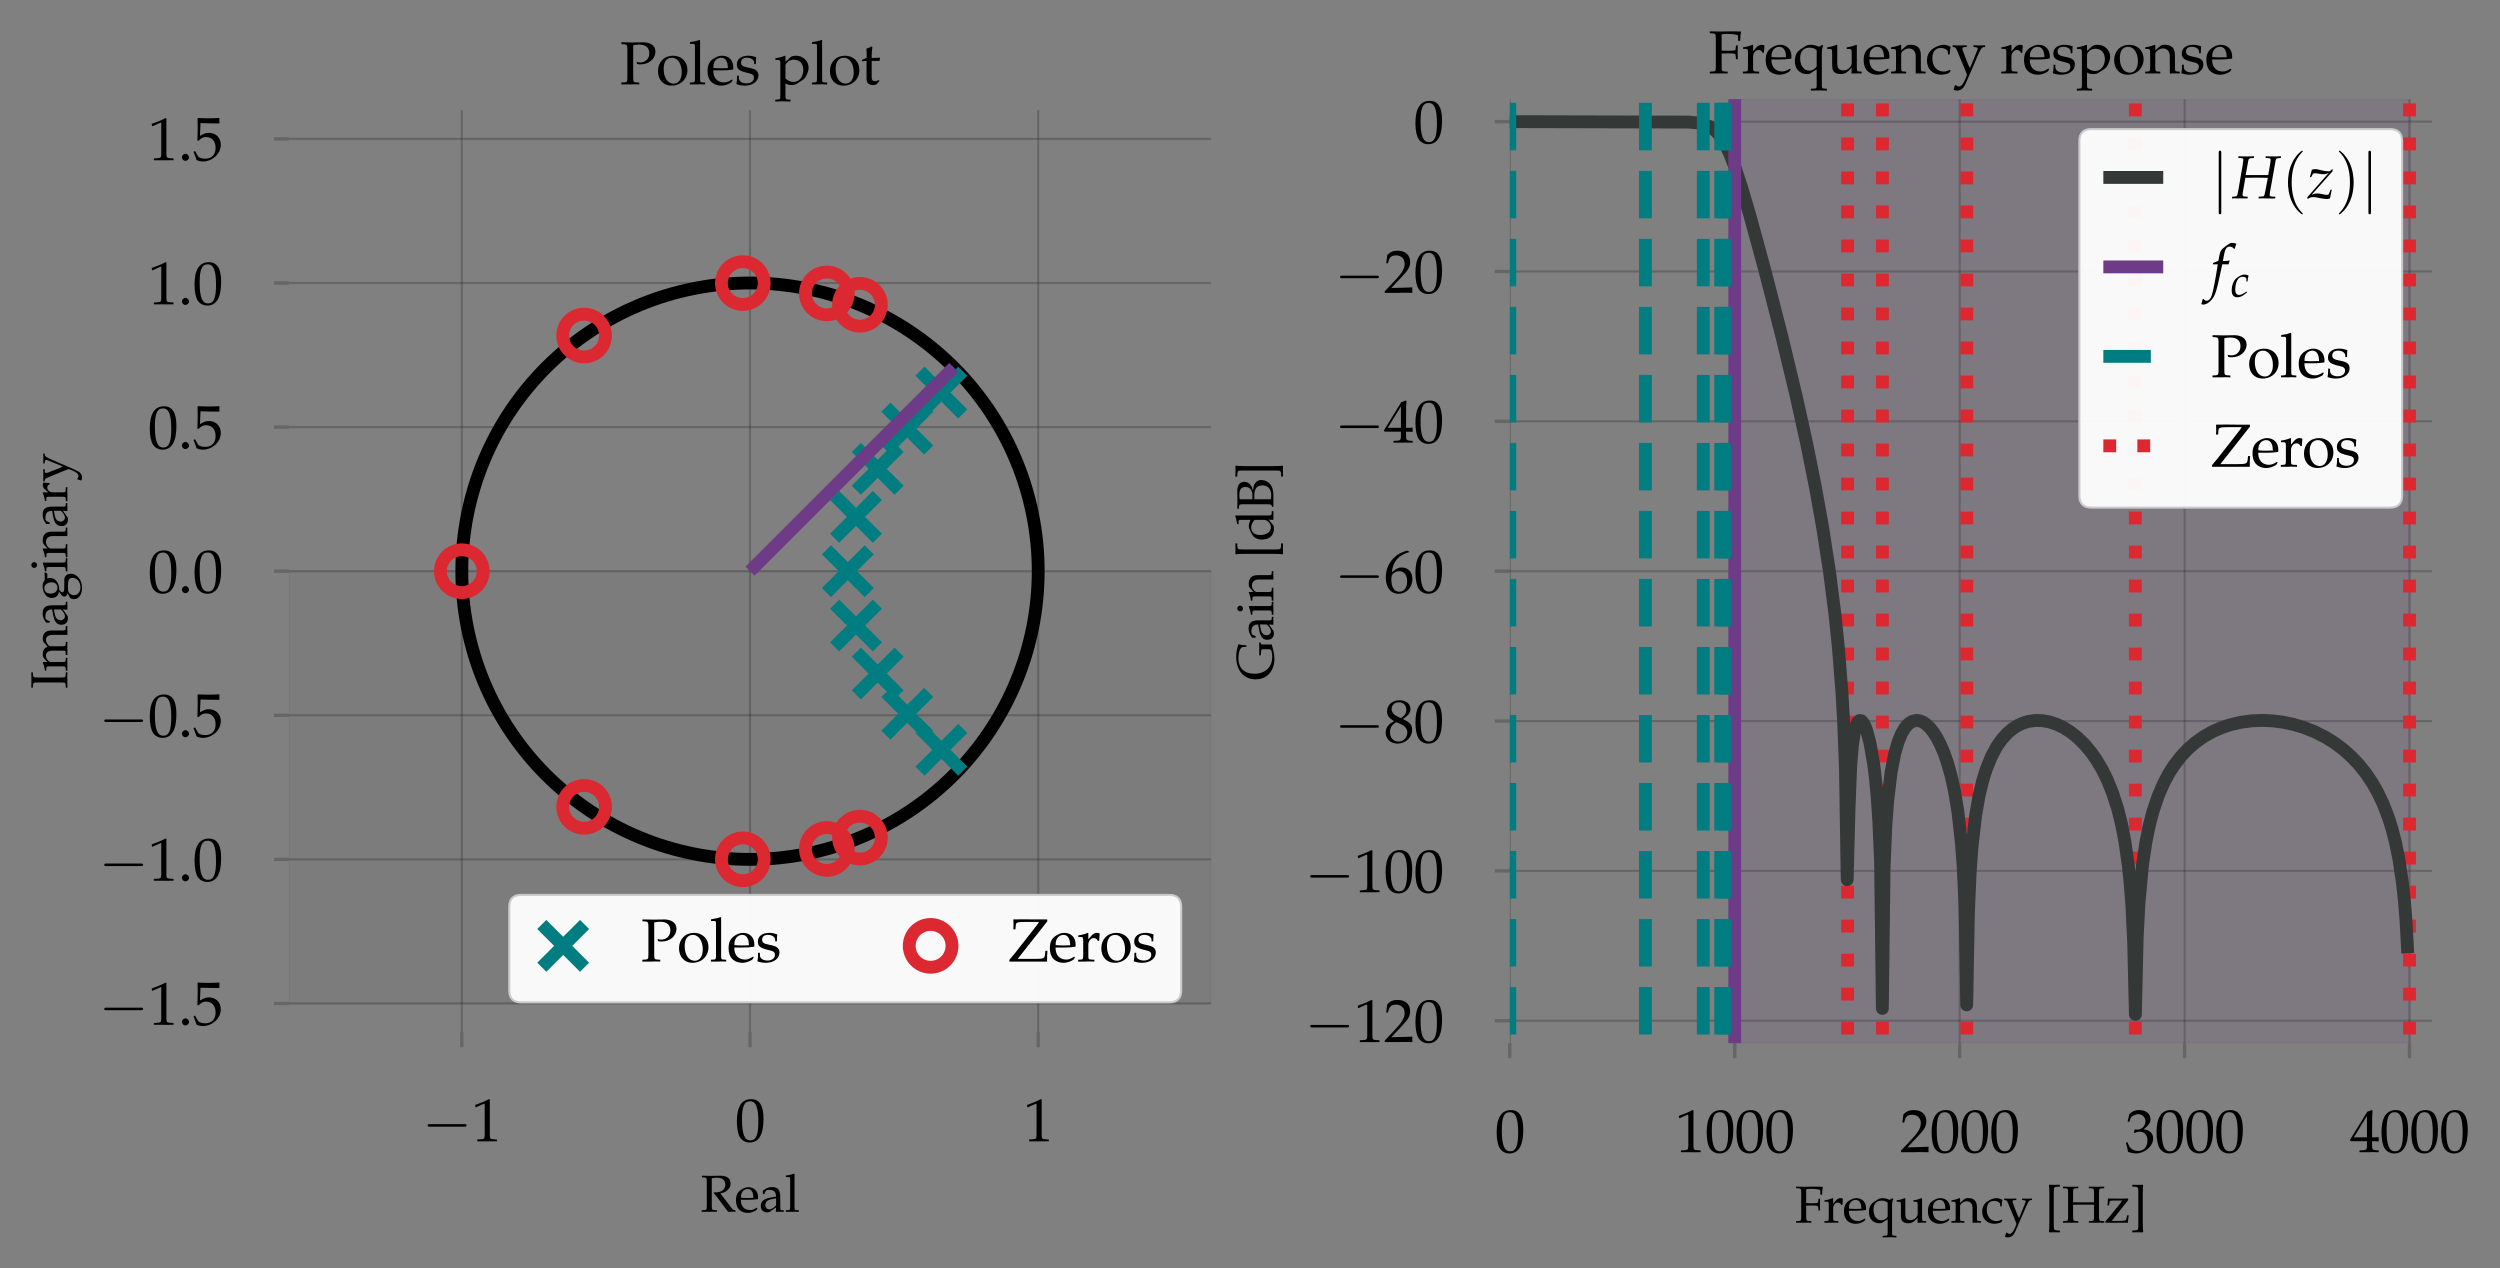 <?xml version="1.0" encoding="utf-8" standalone="no"?>
<!DOCTYPE svg PUBLIC "-//W3C//DTD SVG 1.1//EN"
  "http://www.w3.org/Graphics/SVG/1.1/DTD/svg11.dtd">
<svg height="296.4pt" version="1.1" viewBox="0 0 584.396 296.4" width="584.396pt" xmlns="http://www.w3.org/2000/svg" xmlns:xlink="http://www.w3.org/1999/xlink">
 <rect x="0" y="0" width="584.396" height="296.4" fill="#808080" stroke="none"/>
 <defs>
  <style type="text/css">*{stroke-linecap:butt;stroke-linejoin:round;}</style>
 </defs>
 <g id="figure_1">
  <g id="patch_1">
   <path d="M 0 296.4 
L 584.396 296.4 
L 584.396 0 
L 0 0 
z
" style="fill:none;"/>
  </g>
  <g id="axes_1">
   <g id="patch_2">
    <path d="M 67.532 241.309 
L 283.109 241.309 
L 283.109 25.732 
L 67.532 25.732 
z
" style="fill:none;"/>
   </g>
   <g id="patch_3">
    <path clip-path="url(#p5a85caee1b)" d="M 175.32 200.889 
C 193.187 200.889 210.324 193.79 222.957 181.157 
C 235.59 168.524 242.689 151.387 242.689 133.521 
C 242.689 115.654 235.59 98.518 222.957 85.884 
C 210.324 73.251 193.187 66.153 175.32 66.153 
C 157.454 66.153 140.317 73.251 127.684 85.884 
C 115.051 98.518 107.952 115.654 107.952 133.521 
C 107.952 151.387 115.051 168.524 127.684 181.157 
C 140.317 193.79 157.454 200.889 175.32 200.889 
z
" style="fill:none;stroke:#000000;stroke-linejoin:miter;stroke-width:3;"/>
   </g>
   <g id="patch_4">
    <path clip-path="url(#p5a85caee1b)" d="M 67.532 234.573 
L 67.532 133.521 
L 283.109 133.521 
L 283.109 234.573 
z
" style="fill:#343837;opacity:0.05;stroke:#343837;stroke-linejoin:miter;stroke-width:0.5;"/>
   </g>
   <g id="matplotlib.axis_1">
    <g id="xtick_1">
     <g id="line2d_1">
      <path clip-path="url(#p5a85caee1b)" d="M 107.952 241.309 
L 107.952 25.732 
" style="fill:none;stroke:#000000;stroke-linejoin:miter;stroke-opacity:0.2;stroke-width:0.5;"/>
     </g>
     <g id="line2d_2">
      <defs>
       <path d="M 0 0 
L 0 3.5 
" id="m9f1ce4473b" style="stroke:#000000;stroke-opacity:0.2;stroke-width:0.8;"/>
      </defs>
      <g>
       <use style="fill-opacity:0.2;stroke:#000000;stroke-opacity:0.2;stroke-width:0.8;" x="107.952" xlink:href="#m9f1ce4473b" y="241.309"/>
      </g>
     </g>
     <g id="text_1">
      <!-- $\mathdefault{−1}$ -->
      <g transform="translate(98.73 266.789)scale(0.14 -0.14)">
       <defs>
        <path d="M 4218 1472 
C 4326 1472 4442 1472 4442 1600 
C 4442 1728 4326 1728 4218 1728 
L 755 1728 
C 646 1728 531 1728 531 1600 
C 531 1472 646 1472 755 1472 
L 4218 1472 
z
" id="CMSY10-0" transform="scale(0.016)"/>
        <path d="M 429 3571 
L 493 3571 
L 1318 3942 
C 1325 3949 1331 3949 1338 3949 
C 1376 3949 1389 3891 1389 3737 
L 1389 633 
C 1389 300 1318 230 973 211 
L 614 192 
L 614 0 
C 1600 0 1600 0 1670 0 
C 1754 0 1894 0 2112 -7 
C 2189 6 2413 6 2675 0 
L 2675 192 
L 2342 211 
C 1990 229 1926 299 1926 628 
L 1926 4383 
L 1837 4416 
C 1421 4199 966 4009 384 3807 
L 429 3571 
z
" id="URWPalladioL-Roma-31" transform="scale(0.016)"/>
       </defs>
       <use transform="scale(1.038)" xlink:href="#CMSY10-0"/>
       <use transform="translate(81.942 0)scale(0.996)" xlink:href="#URWPalladioL-Roma-31"/>
      </g>
     </g>
    </g>
    <g id="xtick_2">
     <g id="line2d_3">
      <path clip-path="url(#p5a85caee1b)" d="M 175.32 241.309 
L 175.32 25.732 
" style="fill:none;stroke:#000000;stroke-linejoin:miter;stroke-opacity:0.2;stroke-width:0.5;"/>
     </g>
     <g id="line2d_4">
      <g>
       <use style="fill-opacity:0.2;stroke:#000000;stroke-opacity:0.2;stroke-width:0.8;" x="175.32" xlink:href="#m9f1ce4473b" y="241.309"/>
      </g>
     </g>
     <g id="text_2">
      <!-- $\mathdefault{0}$ -->
      <g transform="translate(171.834 266.789)scale(0.14 -0.14)">
       <defs>
        <path d="M 1683 4416 
C 691 4416 186 3628 186 2076 
C 186 1326 320 679 544 365 
C 768 51 1126 -128 1523 -128 
C 2490 -128 2976 704 2976 2345 
C 2976 3749 2560 4416 1683 4416 
z
M 1568 4191 
C 2189 4191 2438 3563 2438 2025 
C 2438 660 2195 96 1606 96 
C 986 96 723 743 723 2307 
C 723 3660 960 4191 1568 4191 
z
" id="URWPalladioL-Roma-30" transform="scale(0.016)"/>
       </defs>
       <use transform="scale(0.996)" xlink:href="#URWPalladioL-Roma-30"/>
      </g>
     </g>
    </g>
    <g id="xtick_3">
     <g id="line2d_5">
      <path clip-path="url(#p5a85caee1b)" d="M 242.689 241.309 
L 242.689 25.732 
" style="fill:none;stroke:#000000;stroke-linejoin:miter;stroke-opacity:0.2;stroke-width:0.5;"/>
     </g>
     <g id="line2d_6">
      <g>
       <use style="fill-opacity:0.2;stroke:#000000;stroke-opacity:0.2;stroke-width:0.8;" x="242.689" xlink:href="#m9f1ce4473b" y="241.309"/>
      </g>
     </g>
     <g id="text_3">
      <!-- $\mathdefault{1}$ -->
      <g transform="translate(239.202 266.789)scale(0.14 -0.14)">
       <use transform="scale(0.996)" xlink:href="#URWPalladioL-Roma-31"/>
      </g>
     </g>
    </g>
    <g id="text_4">
     <!-- Real -->
     <g transform="translate(163.736 283.276)scale(0.12 -0.12)">
      <defs>
       <path d="M 1382 4096 
C 1600 4147 1792 4172 2010 4172 
C 2675 4172 3046 3867 3046 3328 
C 3046 2744 2579 2375 1837 2375 
C 1792 2375 1734 2375 1651 2382 
L 1613 2306 
C 1683 2223 1702 2198 1779 2115 
C 1869 2014 1888 1988 1946 1912 
L 3123 344 
C 3162 293 3200 242 3238 198 
C 3283 140 3322 83 3386 0 
C 3686 0 3750 0 3821 0 
C 3878 19 3878 19 4282 0 
L 4282 192 
C 4077 211 3974 249 3891 357 
L 2438 2236 
C 2797 2325 2963 2394 3174 2541 
C 3507 2775 3686 3093 3686 3461 
C 3686 4071 3238 4416 2445 4416 
L 2342 4416 
C 1510 4396 1510 4396 1293 4396 
C 1082 4396 1082 4396 186 4416 
L 186 4223 
L 448 4204 
C 742 4185 774 4128 774 3633 
L 774 782 
C 774 280 742 230 448 211 
L 141 192 
L 141 0 
C 518 -7 742 0 1075 0 
C 1408 19 1638 12 2016 0 
L 2016 192 
L 1709 211 
C 1414 230 1382 281 1382 787 
L 1382 4096 
z
" id="URWPalladioL-Roma-52" transform="scale(0.016)"/>
       <path d="M 2797 447 
L 2714 511 
C 2304 268 2157 211 1882 211 
C 1466 211 1120 396 941 710 
C 819 921 774 1100 762 1472 
L 1696 1472 
C 2138 1472 2413 1491 2854 1561 
C 2861 1651 2867 1708 2867 1786 
C 2867 2526 2394 3008 1677 3008 
C 1440 3008 1165 2924 902 2771 
C 378 2468 166 2069 166 1401 
C 166 998 262 652 435 409 
C 691 70 1120 -128 1600 -128 
C 1837 -128 2074 -77 2336 38 
C 2509 108 2643 192 2669 230 
L 2797 447 
z
M 2298 1708 
C 1965 1696 1811 1689 1581 1689 
C 1286 1689 1120 1696 774 1728 
C 774 2030 800 2172 883 2339 
C 1018 2623 1293 2796 1600 2796 
C 1811 2796 1978 2713 2093 2539 
C 2234 2326 2278 2140 2298 1708 
z
" id="URWPalladioL-Roma-65" transform="scale(0.016)"/>
       <path d="M 2074 544 
L 2042 0 
C 2458 0 2458 0 2541 0 
C 2573 19 2733 12 3014 0 
L 3014 192 
L 2765 204 
C 2611 211 2586 262 2586 576 
L 2586 1751 
C 2586 2688 2317 3027 1574 3027 
C 1299 3027 1043 2956 800 2809 
L 461 2604 
L 461 2187 
L 627 2142 
L 710 2341 
C 845 2642 909 2688 1203 2688 
C 1805 2688 2054 2450 2074 1866 
L 1440 1751 
C 570 1590 205 1289 205 730 
C 205 224 506 -64 1011 -64 
C 1126 -64 1235 -45 1280 -13 
L 2074 544 
z
M 2074 806 
C 1888 544 1485 300 1235 300 
C 979 300 755 537 755 812 
C 755 1049 883 1273 1075 1395 
C 1235 1491 1587 1580 2074 1651 
L 2074 806 
z
" id="URWPalladioL-Roma-61" transform="scale(0.016)"/>
       <path d="M 147 4249 
L 506 4249 
C 621 4249 666 4179 666 3987 
L 666 672 
C 666 268 646 224 429 211 
L 134 192 
L 134 0 
C 774 0 774 0 934 0 
C 1094 19 1094 19 1734 0 
L 1734 192 
L 1440 211 
C 1222 224 1203 268 1203 672 
L 1203 4614 
L 1146 4665 
C 864 4557 653 4505 147 4429 
L 147 4249 
z
" id="URWPalladioL-Roma-6c" transform="scale(0.016)"/>
      </defs>
      <use transform="scale(0.996)" xlink:href="#URWPalladioL-Roma-52"/>
      <use transform="translate(66.55 0)scale(0.996)" xlink:href="#URWPalladioL-Roma-65"/>
      <use transform="translate(114.27 0)scale(0.996)" xlink:href="#URWPalladioL-Roma-61"/>
      <use transform="translate(164.083 0)scale(0.996)" xlink:href="#URWPalladioL-Roma-6c"/>
     </g>
    </g>
   </g>
   <g id="matplotlib.axis_2">
    <g id="ytick_1">
     <g id="line2d_7">
      <path clip-path="url(#p5a85caee1b)" d="M 67.532 234.573 
L 283.109 234.573 
" style="fill:none;stroke:#000000;stroke-linejoin:miter;stroke-opacity:0.2;stroke-width:0.5;"/>
     </g>
     <g id="line2d_8">
      <defs>
       <path d="M 0 0 
L -3.5 0 
" id="m4709742be8" style="stroke:#000000;stroke-opacity:0.2;stroke-width:0.8;"/>
      </defs>
      <g>
       <use style="fill-opacity:0.2;stroke:#000000;stroke-opacity:0.2;stroke-width:0.8;" x="67.532" xlink:href="#m4709742be8" y="234.573"/>
      </g>
     </g>
     <g id="text_5">
      <!-- $\mathdefault{−1.5}$ -->
      <g transform="translate(23.125 239.562)scale(0.14 -0.14)">
       <defs>
        <path d="M 794 678 
C 602 678 429 499 429 307 
C 429 115 602 -64 787 -64 
C 992 -64 1171 108 1171 307 
C 1171 499 992 678 794 678 
z
" id="URWPalladioL-Roma-2e" transform="scale(0.016)"/>
        <path d="M 813 3891 
C 1638 3865 1997 3859 2765 3859 
L 2797 3891 
C 2784 4006 2784 4057 2784 4140 
C 2784 4230 2784 4281 2797 4396 
L 2765 4428 
C 2285 4403 1997 4396 1651 4396 
C 1299 4396 1018 4403 538 4428 
L 506 4396 
C 512 4006 518 3724 518 3520 
C 518 2976 499 2360 480 2076 
L 608 2038 
C 909 2341 1082 2432 1395 2432 
C 2010 2432 2394 1992 2394 1295 
C 2394 579 1984 160 1286 160 
C 941 160 621 276 531 443 
L 237 973 
L 83 882 
C 230 514 307 308 397 25 
C 576 -71 832 -128 1107 -128 
C 1536 -128 1990 57 2342 366 
C 2733 715 2938 1153 2938 1631 
C 2938 2360 2419 2873 1690 2873 
C 1382 2873 1152 2790 755 2553 
L 813 3891 
z
" id="URWPalladioL-Roma-35" transform="scale(0.016)"/>
       </defs>
       <use transform="scale(1.038)" xlink:href="#CMSY10-0"/>
       <use transform="translate(81.942 0)scale(0.996)" xlink:href="#URWPalladioL-Roma-31"/>
       <use transform="translate(131.755 0)scale(0.996)" xlink:href="#URWPalladioL-Roma-2e"/>
       <use transform="translate(156.661 0)scale(0.996)" xlink:href="#URWPalladioL-Roma-35"/>
      </g>
     </g>
    </g>
    <g id="ytick_2">
     <g id="line2d_9">
      <path clip-path="url(#p5a85caee1b)" d="M 67.532 200.889 
L 283.109 200.889 
" style="fill:none;stroke:#000000;stroke-linejoin:miter;stroke-opacity:0.2;stroke-width:0.5;"/>
     </g>
     <g id="line2d_10">
      <g>
       <use style="fill-opacity:0.2;stroke:#000000;stroke-opacity:0.2;stroke-width:0.8;" x="67.532" xlink:href="#m4709742be8" y="200.889"/>
      </g>
     </g>
     <g id="text_6">
      <!-- $\mathdefault{−1.0}$ -->
      <g transform="translate(23.125 205.878)scale(0.14 -0.14)">
       <use transform="scale(1.038)" xlink:href="#CMSY10-0"/>
       <use transform="translate(81.942 0)scale(0.996)" xlink:href="#URWPalladioL-Roma-31"/>
       <use transform="translate(131.755 0)scale(0.996)" xlink:href="#URWPalladioL-Roma-2e"/>
       <use transform="translate(156.661 0)scale(0.996)" xlink:href="#URWPalladioL-Roma-30"/>
      </g>
     </g>
    </g>
    <g id="ytick_3">
     <g id="line2d_11">
      <path clip-path="url(#p5a85caee1b)" d="M 67.532 167.205 
L 283.109 167.205 
" style="fill:none;stroke:#000000;stroke-linejoin:miter;stroke-opacity:0.2;stroke-width:0.5;"/>
     </g>
     <g id="line2d_12">
      <g>
       <use style="fill-opacity:0.2;stroke:#000000;stroke-opacity:0.2;stroke-width:0.8;" x="67.532" xlink:href="#m4709742be8" y="167.205"/>
      </g>
     </g>
     <g id="text_7">
      <!-- $\mathdefault{−0.5}$ -->
      <g transform="translate(23.125 172.194)scale(0.14 -0.14)">
       <use transform="scale(1.038)" xlink:href="#CMSY10-0"/>
       <use transform="translate(81.942 0)scale(0.996)" xlink:href="#URWPalladioL-Roma-30"/>
       <use transform="translate(131.755 0)scale(0.996)" xlink:href="#URWPalladioL-Roma-2e"/>
       <use transform="translate(156.661 0)scale(0.996)" xlink:href="#URWPalladioL-Roma-35"/>
      </g>
     </g>
    </g>
    <g id="ytick_4">
     <g id="line2d_13">
      <path clip-path="url(#p5a85caee1b)" d="M 67.532 133.521 
L 283.109 133.521 
" style="fill:none;stroke:#000000;stroke-linejoin:miter;stroke-opacity:0.2;stroke-width:0.5;"/>
     </g>
     <g id="line2d_14">
      <g>
       <use style="fill-opacity:0.2;stroke:#000000;stroke-opacity:0.2;stroke-width:0.8;" x="67.532" xlink:href="#m4709742be8" y="133.521"/>
      </g>
     </g>
     <g id="text_8">
      <!-- $\mathdefault{0.0}$ -->
      <g transform="translate(34.597 138.51)scale(0.14 -0.14)">
       <use transform="scale(0.996)" xlink:href="#URWPalladioL-Roma-30"/>
       <use transform="translate(49.813 0)scale(0.996)" xlink:href="#URWPalladioL-Roma-2e"/>
       <use transform="translate(74.72 0)scale(0.996)" xlink:href="#URWPalladioL-Roma-30"/>
      </g>
     </g>
    </g>
    <g id="ytick_5">
     <g id="line2d_15">
      <path clip-path="url(#p5a85caee1b)" d="M 67.532 99.837 
L 283.109 99.837 
" style="fill:none;stroke:#000000;stroke-linejoin:miter;stroke-opacity:0.2;stroke-width:0.5;"/>
     </g>
     <g id="line2d_16">
      <g>
       <use style="fill-opacity:0.2;stroke:#000000;stroke-opacity:0.2;stroke-width:0.8;" x="67.532" xlink:href="#m4709742be8" y="99.837"/>
      </g>
     </g>
     <g id="text_9">
      <!-- $\mathdefault{0.5}$ -->
      <g transform="translate(34.597 104.826)scale(0.14 -0.14)">
       <use transform="scale(0.996)" xlink:href="#URWPalladioL-Roma-30"/>
       <use transform="translate(49.813 0)scale(0.996)" xlink:href="#URWPalladioL-Roma-2e"/>
       <use transform="translate(74.72 0)scale(0.996)" xlink:href="#URWPalladioL-Roma-35"/>
      </g>
     </g>
    </g>
    <g id="ytick_6">
     <g id="line2d_17">
      <path clip-path="url(#p5a85caee1b)" d="M 67.532 66.153 
L 283.109 66.153 
" style="fill:none;stroke:#000000;stroke-linejoin:miter;stroke-opacity:0.2;stroke-width:0.5;"/>
     </g>
     <g id="line2d_18">
      <g>
       <use style="fill-opacity:0.2;stroke:#000000;stroke-opacity:0.2;stroke-width:0.8;" x="67.532" xlink:href="#m4709742be8" y="66.153"/>
      </g>
     </g>
     <g id="text_10">
      <!-- $\mathdefault{1.0}$ -->
      <g transform="translate(34.597 71.142)scale(0.14 -0.14)">
       <use transform="scale(0.996)" xlink:href="#URWPalladioL-Roma-31"/>
       <use transform="translate(49.813 0)scale(0.996)" xlink:href="#URWPalladioL-Roma-2e"/>
       <use transform="translate(74.72 0)scale(0.996)" xlink:href="#URWPalladioL-Roma-30"/>
      </g>
     </g>
    </g>
    <g id="ytick_7">
     <g id="line2d_19">
      <path clip-path="url(#p5a85caee1b)" d="M 67.532 32.469 
L 283.109 32.469 
" style="fill:none;stroke:#000000;stroke-linejoin:miter;stroke-opacity:0.2;stroke-width:0.5;"/>
     </g>
     <g id="line2d_20">
      <g>
       <use style="fill-opacity:0.2;stroke:#000000;stroke-opacity:0.2;stroke-width:0.8;" x="67.532" xlink:href="#m4709742be8" y="32.469"/>
      </g>
     </g>
     <g id="text_11">
      <!-- $\mathdefault{1.5}$ -->
      <g transform="translate(34.597 37.458)scale(0.14 -0.14)">
       <use transform="scale(0.996)" xlink:href="#URWPalladioL-Roma-31"/>
       <use transform="translate(49.813 0)scale(0.996)" xlink:href="#URWPalladioL-Roma-2e"/>
       <use transform="translate(74.72 0)scale(0.996)" xlink:href="#URWPalladioL-Roma-35"/>
      </g>
     </g>
    </g>
    <g id="text_12">
     <!-- Imaginary -->
     <g transform="translate(15.754 161.017)rotate(-90)scale(0.12 -0.12)">
      <defs>
       <path d="M 1382 3633 
C 1382 4135 1414 4185 1709 4204 
L 2016 4223 
L 2016 4416 
C 1549 4396 1408 4396 1075 4396 
C 755 4396 602 4403 141 4416 
L 141 4223 
L 448 4204 
C 742 4185 774 4135 774 3633 
L 774 782 
C 774 280 742 230 448 211 
L 141 192 
L 141 0 
C 518 -7 742 0 1075 0 
C 1408 19 1638 12 2016 0 
L 2016 192 
L 1709 211 
C 1414 230 1382 281 1382 787 
L 1382 3633 
z
" id="URWPalladioL-Roma-49" transform="scale(0.016)"/>
       <path d="M 115 2579 
L 352 2579 
C 608 2579 634 2534 634 2112 
L 634 672 
C 634 268 614 224 397 211 
L 102 192 
L 102 0 
C 717 0 736 0 915 0 
C 1094 19 1261 12 1677 0 
L 1677 192 
L 1408 211 
C 1190 223 1171 268 1171 670 
L 1171 2023 
C 1171 2311 1594 2624 1978 2624 
C 2323 2624 2560 2298 2560 1813 
L 2560 670 
C 2560 268 2541 223 2323 211 
L 2029 192 
L 2029 0 
C 2669 0 2669 0 2829 0 
C 2989 19 2989 19 3629 0 
L 3629 192 
L 3334 211 
C 3117 223 3098 268 3098 670 
L 3098 2023 
C 3098 2311 3520 2624 3904 2624 
C 4250 2624 4486 2298 4486 1813 
L 4486 0 
C 4877 0 4883 0 4992 0 
C 5075 19 5075 19 5562 0 
L 5562 192 
L 5261 211 
C 5043 223 5024 268 5024 670 
L 5024 1985 
C 5024 2617 4653 3014 4064 3014 
C 3840 3014 3654 2956 3539 2854 
L 3053 2419 
C 2848 2841 2586 3014 2144 3014 
C 1907 3014 1728 2956 1613 2854 
L 1171 2445 
L 1171 2988 
L 1114 3008 
C 787 2873 454 2783 115 2745 
L 115 2579 
z
" id="URWPalladioL-Roma-6d" transform="scale(0.016)"/>
       <path d="M 3322 2452 
L 3482 2713 
L 3456 2790 
L 2547 2764 
C 2310 2956 2080 3033 1766 3033 
C 1485 3033 1158 2944 896 2790 
C 538 2586 352 2274 352 1885 
C 352 1413 646 1087 1120 1036 
L 614 638 
C 550 540 518 455 518 358 
C 518 179 634 76 941 -13 
L 384 -315 
C 294 -367 205 -604 205 -804 
C 205 -1388 774 -1792 1587 -1792 
C 2554 -1792 3315 -1183 3315 -399 
C 3315 64 3008 384 2560 384 
L 1536 384 
C 1203 384 1050 462 1050 638 
C 1050 723 1101 795 1267 939 
C 1306 972 1318 985 1344 1011 
C 1408 1004 1446 998 1498 998 
C 1773 998 2112 1119 2374 1305 
C 2662 1515 2803 1770 2803 2108 
C 2803 2235 2784 2318 2733 2452 
L 3322 2452 
z
M 1536 2816 
C 1971 2816 2266 2458 2266 1917 
C 2266 1502 1997 1216 1606 1216 
C 1178 1216 890 1547 890 2038 
C 890 2529 1126 2816 1536 2816 
z
M 1837 -64 
C 2560 -64 2810 -212 2810 -630 
C 2810 -1183 2304 -1594 1632 -1594 
C 1075 -1594 691 -1266 691 -791 
C 691 -502 858 -238 1114 -129 
C 1216 -77 1395 -64 1837 -64 
z
" id="URWPalladioL-Roma-67" transform="scale(0.016)"/>
       <path d="M 1203 2982 
L 1146 3008 
C 819 2873 486 2784 147 2746 
L 147 2568 
L 384 2568 
C 640 2568 666 2523 666 2103 
L 666 669 
C 666 268 646 223 429 211 
L 134 192 
L 134 0 
C 774 0 774 0 934 0 
C 1094 19 1094 19 1734 0 
L 1734 192 
L 1440 211 
C 1222 224 1203 268 1203 671 
L 1203 2982 
z
M 909 4416 
C 717 4416 550 4249 550 4057 
C 550 3871 717 3705 902 3705 
C 1088 3705 1261 3871 1261 4057 
C 1261 4236 1088 4416 909 4416 
z
" id="URWPalladioL-Roma-69" transform="scale(0.016)"/>
       <path d="M 2624 0 
C 3014 0 3021 0 3130 0 
C 3219 19 3219 19 3661 0 
L 3661 192 
L 3398 211 
C 3181 223 3162 262 3162 670 
L 3162 1902 
C 3162 2649 2810 3014 2093 3014 
C 1856 3014 1722 2969 1587 2854 
L 1101 2432 
L 1101 2988 
L 1043 3008 
C 717 2873 384 2784 45 2746 
L 45 2568 
L 282 2568 
C 538 2568 563 2523 563 2103 
L 563 669 
C 563 268 544 223 326 211 
L 38 192 
L 38 0 
C 474 -7 646 0 832 0 
C 1018 19 1190 12 1626 0 
L 1626 192 
L 1338 211 
C 1120 223 1101 268 1101 670 
L 1101 2023 
C 1101 2311 1523 2624 1914 2624 
C 2342 2624 2624 2304 2624 1813 
L 2624 0 
z
" id="URWPalladioL-Roma-6e" transform="scale(0.016)"/>
       <path d="M 147 2579 
L 384 2579 
C 640 2579 666 2534 666 2112 
L 666 672 
C 666 268 646 224 429 211 
L 134 192 
L 134 0 
C 595 -7 762 0 922 0 
C 1050 19 1050 19 1837 0 
L 1837 192 
L 1504 211 
C 1216 230 1203 249 1203 669 
L 1203 1763 
C 1203 2145 1459 2463 1773 2463 
C 1965 2463 2099 2374 2202 2171 
L 2336 2171 
L 2394 2937 
C 2323 2982 2208 3008 2093 3008 
C 1901 3008 1696 2905 1562 2745 
L 1203 2324 
L 1203 2982 
L 1146 3008 
C 819 2873 486 2783 147 2745 
L 147 2579 
z
" id="URWPalladioL-Roma-72" transform="scale(0.016)"/>
       <path d="M 1901 569 
C 1760 812 1690 960 1574 1273 
L 1165 2349 
C 1126 2457 1101 2553 1101 2617 
C 1101 2707 1171 2758 1318 2765 
L 1562 2777 
L 1562 2957 
C 941 2937 941 2937 819 2937 
C 698 2937 698 2937 77 2957 
L 77 2777 
L 192 2765 
C 352 2745 429 2675 525 2451 
L 1222 774 
C 1402 339 1466 185 1581 -135 
L 1434 -525 
C 1229 -1063 979 -1364 736 -1364 
C 634 -1364 518 -1312 410 -1216 
L 326 -1216 
L 173 -1696 
C 294 -1760 397 -1792 518 -1792 
C 947 -1792 1222 -1562 1466 -1005 
L 2765 1990 
C 3021 2573 3142 2745 3302 2765 
L 3482 2777 
L 3482 2957 
C 2976 2937 2976 2937 2874 2937 
C 2771 2937 2771 2937 2266 2957 
L 2266 2777 
L 2432 2765 
C 2611 2752 2701 2694 2701 2605 
C 2701 2560 2688 2502 2662 2438 
L 1901 569 
z
" id="URWPalladioL-Roma-79" transform="scale(0.016)"/>
      </defs>
      <use transform="scale(0.996)" xlink:href="#URWPalladioL-Roma-49"/>
      <use transform="translate(33.574 0)scale(0.996)" xlink:href="#URWPalladioL-Roma-6d"/>
      <use transform="translate(121.544 0)scale(0.996)" xlink:href="#URWPalladioL-Roma-61"/>
      <use transform="translate(171.357 0)scale(0.996)" xlink:href="#URWPalladioL-Roma-67"/>
      <use transform="translate(226.749 0)scale(0.996)" xlink:href="#URWPalladioL-Roma-69"/>
      <use transform="translate(255.739 0)scale(0.996)" xlink:href="#URWPalladioL-Roma-6e"/>
      <use transform="translate(313.721 0)scale(0.996)" xlink:href="#URWPalladioL-Roma-61"/>
      <use transform="translate(363.534 0)scale(0.996)" xlink:href="#URWPalladioL-Roma-72"/>
      <use transform="translate(402.886 0)scale(0.996)" xlink:href="#URWPalladioL-Roma-79"/>
     </g>
    </g>
   </g>
   <g id="PathCollection_1">
    <defs>
     <path d="M -5 5 
L 5 -5 
M -5 -5 
L 5 5 
" id="m75e25efa87" style="stroke:#007d80;stroke-width:3;"/>
    </defs>
    <g clip-path="url(#p5a85caee1b)">
     <use style="fill:#007d80;stroke:#007d80;stroke-width:3;" x="220.055" xlink:href="#m75e25efa87" y="175.271"/>
     <use style="fill:#007d80;stroke:#007d80;stroke-width:3;" x="212.086" xlink:href="#m75e25efa87" y="166.851"/>
     <use style="fill:#007d80;stroke:#007d80;stroke-width:3;" x="205.171" xlink:href="#m75e25efa87" y="157.441"/>
     <use style="fill:#007d80;stroke:#007d80;stroke-width:3;" x="200.101" xlink:href="#m75e25efa87" y="146.218"/>
     <use style="fill:#007d80;stroke:#007d80;stroke-width:3;" x="198.188" xlink:href="#m75e25efa87" y="133.521"/>
     <use style="fill:#007d80;stroke:#007d80;stroke-width:3;" x="200.101" xlink:href="#m75e25efa87" y="120.824"/>
     <use style="fill:#007d80;stroke:#007d80;stroke-width:3;" x="205.171" xlink:href="#m75e25efa87" y="109.6"/>
     <use style="fill:#007d80;stroke:#007d80;stroke-width:3;" x="212.086" xlink:href="#m75e25efa87" y="100.19"/>
     <use style="fill:#007d80;stroke:#007d80;stroke-width:3;" x="220.055" xlink:href="#m75e25efa87" y="91.77"/>
    </g>
   </g>
   <g id="PathCollection_2">
    <defs>
     <path d="M 0 5 
C 1.326 5 2.598 4.473 3.536 3.536 
C 4.473 2.598 5 1.326 5 -0 
C 5 -1.326 4.473 -2.598 3.536 -3.536 
C 2.598 -4.473 1.326 -5 0 -5 
C -1.326 -5 -2.598 -4.473 -3.536 -3.536 
C -4.473 -2.598 -5 -1.326 -5 0 
C -5 1.326 -4.473 2.598 -3.536 3.536 
C -2.598 4.473 -1.326 5 0 5 
z
" id="C0_0_aa24a85bc1"/>
    </defs>
    <g clip-path="url(#p5a85caee1b)">
     <use style="fill:none;stroke:#dc2830;stroke-width:3;" x="201.016" xlink:href="#C0_0_aa24a85bc1" y="195.796"/>
    </g>
    <g clip-path="url(#p5a85caee1b)">
     <use style="fill:none;stroke:#dc2830;stroke-width:3;" x="193.28" xlink:href="#C0_0_aa24a85bc1" y="198.451"/>
    </g>
    <g clip-path="url(#p5a85caee1b)">
     <use style="fill:none;stroke:#dc2830;stroke-width:3;" x="173.643" xlink:href="#C0_0_aa24a85bc1" y="200.868"/>
    </g>
    <g clip-path="url(#p5a85caee1b)">
     <use style="fill:none;stroke:#dc2830;stroke-width:3;" x="136.543" xlink:href="#C0_0_aa24a85bc1" y="188.61"/>
    </g>
    <g clip-path="url(#p5a85caee1b)">
     <use style="fill:none;stroke:#dc2830;stroke-width:3;" x="136.543" xlink:href="#C0_0_aa24a85bc1" y="78.432"/>
    </g>
    <g clip-path="url(#p5a85caee1b)">
     <use style="fill:none;stroke:#dc2830;stroke-width:3;" x="173.643" xlink:href="#C0_0_aa24a85bc1" y="66.173"/>
    </g>
    <g clip-path="url(#p5a85caee1b)">
     <use style="fill:none;stroke:#dc2830;stroke-width:3;" x="193.28" xlink:href="#C0_0_aa24a85bc1" y="68.591"/>
    </g>
    <g clip-path="url(#p5a85caee1b)">
     <use style="fill:none;stroke:#dc2830;stroke-width:3;" x="201.016" xlink:href="#C0_0_aa24a85bc1" y="71.245"/>
    </g>
    <g clip-path="url(#p5a85caee1b)">
     <use style="fill:none;stroke:#dc2830;stroke-width:3;" x="107.952" xlink:href="#C0_0_aa24a85bc1" y="133.521"/>
    </g>
   </g>
   <g id="line2d_21">
    <path clip-path="url(#p5a85caee1b)" d="M 175.32 133.521 
L 222.957 85.884 
" style="fill:none;stroke:#6e3b87;stroke-linejoin:miter;stroke-width:3;"/>
   </g>
   <g id="text_13">
    <!-- Poles plot -->
    <g transform="translate(144.929 19.732)scale(0.14 -0.14)">
     <defs>
      <path d="M 1382 4097 
C 1606 4147 1792 4172 2010 4172 
C 2701 4172 3072 3859 3072 3263 
C 3072 2699 2682 2304 2125 2304 
C 1990 2304 1894 2316 1728 2366 
L 1792 2137 
C 1946 2105 2035 2099 2163 2099 
C 3040 2099 3712 2686 3712 3439 
C 3712 4041 3213 4416 2400 4416 
C 2368 4416 2304 4416 2221 4409 
C 1984 4403 1498 4396 1312 4396 
C 1171 4396 1171 4396 147 4416 
L 147 4223 
L 435 4204 
C 723 4185 774 4103 774 3633 
L 774 782 
C 774 280 742 230 448 211 
L 141 192 
L 141 0 
C 518 -7 742 0 1075 0 
C 1408 19 1638 12 2016 0 
L 2016 192 
L 1709 211 
C 1414 230 1382 281 1382 787 
L 1382 4097 
z
" id="URWPalladioL-Roma-50" transform="scale(0.016)"/>
      <path d="M 1786 3008 
C 851 3008 205 2347 205 1391 
C 205 487 774 -128 1600 -128 
C 2586 -128 3290 557 3290 1520 
C 3290 2386 2662 3008 1786 3008 
z
M 1670 2796 
C 2259 2796 2694 2155 2694 1282 
C 2694 545 2368 83 1850 83 
C 1222 83 800 699 800 1609 
C 800 2379 1107 2796 1670 2796 
z
" id="URWPalladioL-Roma-6f" transform="scale(0.016)"/>
      <path d="M 262 917 
C 262 474 243 282 192 25 
C 525 -84 774 -128 1069 -128 
C 1907 -128 2502 320 2502 949 
C 2502 1148 2445 1295 2323 1423 
C 2157 1584 1946 1661 1382 1770 
C 858 1872 685 2001 685 2296 
C 685 2617 909 2796 1299 2796 
C 1728 2796 2054 2572 2054 2270 
L 2054 2123 
L 2234 2123 
C 2240 2495 2246 2649 2266 2847 
C 1926 2963 1696 3008 1434 3008 
C 691 3008 237 2655 237 2078 
C 237 1770 378 1552 672 1417 
C 845 1340 1184 1237 1619 1141 
C 1907 1077 2029 942 2029 698 
C 2029 352 1709 108 1254 108 
C 787 108 454 333 454 654 
L 454 917 
L 262 917 
z
" id="URWPalladioL-Roma-73" transform="scale(0.016)"/>
      <path d="M 64 2566 
L 301 2566 
C 557 2566 582 2521 582 2100 
L 582 -1118 
C 582 -1523 563 -1568 346 -1581 
L 51 -1600 
L 51 -1792 
C 691 -1773 691 -1773 851 -1773 
C 1011 -1773 1011 -1773 1651 -1792 
L 1651 -1600 
L 1357 -1581 
C 1139 -1568 1120 -1523 1120 -1118 
L 1120 96 
C 1312 -20 1517 -64 1805 -64 
C 1990 -64 2157 -26 2259 38 
L 2989 511 
C 3245 677 3546 1334 3546 1743 
C 3546 2451 2957 3008 2214 3008 
C 1978 3008 1747 2943 1645 2847 
L 1120 2368 
L 1120 2982 
L 1062 3008 
C 736 2873 403 2783 64 2745 
L 64 2566 
z
M 1120 1966 
C 1120 2055 1152 2126 1235 2234 
C 1421 2470 1683 2591 2003 2591 
C 2605 2591 2989 2170 2989 1507 
C 2989 792 2560 262 1984 262 
C 1632 262 1370 377 1120 639 
L 1120 1966 
z
" id="URWPalladioL-Roma-70" transform="scale(0.016)"/>
      <path d="M 627 2457 
L 627 614 
C 627 140 838 -64 1331 -64 
C 1478 -64 1632 -32 1670 12 
L 1978 352 
L 1894 460 
C 1734 371 1638 339 1517 339 
C 1267 339 1165 467 1165 780 
L 1165 2457 
L 1984 2457 
L 2042 2803 
L 1165 2764 
L 1165 3008 
C 1165 3277 1184 3507 1235 3917 
L 1158 3987 
C 1005 3891 813 3808 614 3744 
C 634 3552 640 3430 640 3238 
L 640 2790 
L 141 2566 
L 141 2432 
L 627 2457 
z
" id="URWPalladioL-Roma-74" transform="scale(0.016)"/>
     </defs>
     <use transform="scale(0.996)" xlink:href="#URWPalladioL-Roma-50"/>
     <use transform="translate(60.174 0)scale(0.996)" xlink:href="#URWPalladioL-Roma-6f"/>
     <use transform="translate(114.569 0)scale(0.996)" xlink:href="#URWPalladioL-Roma-6c"/>
     <use transform="translate(143.56 0)scale(0.996)" xlink:href="#URWPalladioL-Roma-65"/>
     <use transform="translate(191.28 0)scale(0.996)" xlink:href="#URWPalladioL-Roma-73"/>
     <use transform="translate(258.428 0)scale(0.996)" xlink:href="#URWPalladioL-Roma-70"/>
     <use transform="translate(318.302 0)scale(0.996)" xlink:href="#URWPalladioL-Roma-6c"/>
     <use transform="translate(347.293 0)scale(0.996)" xlink:href="#URWPalladioL-Roma-6f"/>
     <use transform="translate(401.688 0)scale(0.996)" xlink:href="#URWPalladioL-Roma-74"/>
    </g>
   </g>
   <g id="legend_1">
    <g id="patch_5">
     <path d="M 121.845 234.309 
L 273.309 234.309 
Q 276.109 234.309 276.109 231.509 
L 276.109 211.997 
Q 276.109 209.197 273.309 209.197 
L 121.845 209.197 
Q 119.045 209.197 119.045 211.997 
L 119.045 231.509 
Q 119.045 234.309 121.845 234.309 
z
" style="fill:#ffffff;opacity:0.95;stroke:#cccccc;stroke-linejoin:miter;stroke-width:0.5;"/>
    </g>
    <g id="PathCollection_3">
     <g>
      <use style="fill:#007d80;stroke:#007d80;stroke-width:3;" x="131.645" xlink:href="#m75e25efa87" y="221.101"/>
     </g>
    </g>
    <g id="text_14">
     <!-- Poles -->
     <g transform="translate(149.845 224.776)scale(0.14 -0.14)">
      <use transform="scale(0.996)" xlink:href="#URWPalladioL-Roma-50"/>
      <use transform="translate(60.174 0)scale(0.996)" xlink:href="#URWPalladioL-Roma-6f"/>
      <use transform="translate(114.569 0)scale(0.996)" xlink:href="#URWPalladioL-Roma-6c"/>
      <use transform="translate(143.56 0)scale(0.996)" xlink:href="#URWPalladioL-Roma-65"/>
      <use transform="translate(191.28 0)scale(0.996)" xlink:href="#URWPalladioL-Roma-73"/>
     </g>
    </g>
    <g id="PathCollection_4">
     <path d="M 217.538 226.101 
C 218.864 226.101 220.136 225.574 221.074 224.637 
C 222.011 223.699 222.538 222.427 222.538 221.101 
C 222.538 219.775 222.011 218.503 221.074 217.566 
C 220.136 216.628 218.864 216.101 217.538 216.101 
C 216.212 216.101 214.94 216.628 214.003 217.566 
C 213.065 218.503 212.538 219.775 212.538 221.101 
C 212.538 222.427 213.065 223.699 214.003 224.637 
C 214.94 225.574 216.212 226.101 217.538 226.101 
z
" style="fill:none;stroke:#dc2830;stroke-width:3;"/>
    </g>
    <g id="text_15">
     <!-- Zeros -->
     <g transform="translate(235.738 224.776)scale(0.14 -0.14)">
      <defs>
       <path d="M 4077 4230 
L 4051 4416 
L 3053 4416 
L 2733 4416 
L 1568 4428 
L 512 4416 
C 525 4179 531 4063 531 3897 
C 531 3731 525 3615 512 3379 
L 730 3379 
L 768 3833 
C 787 4102 960 4153 1741 4153 
L 3200 4153 
C 3104 3994 3040 3898 2912 3739 
C 2829 3624 2739 3515 2650 3400 
L 717 925 
C 627 804 506 663 96 179 
L 96 0 
L 2093 0 
L 2272 0 
L 4045 0 
C 4045 550 4051 774 4083 1126 
L 3866 1126 
L 3827 761 
C 3782 320 3693 281 2714 281 
L 966 281 
L 4077 4230 
z
" id="URWPalladioL-Roma-5a" transform="scale(0.016)"/>
      </defs>
      <use transform="scale(0.996)" xlink:href="#URWPalladioL-Roma-5a"/>
      <use transform="translate(66.45 0)scale(0.996)" xlink:href="#URWPalladioL-Roma-65"/>
      <use transform="translate(114.17 0)scale(0.996)" xlink:href="#URWPalladioL-Roma-72"/>
      <use transform="translate(151.73 0)scale(0.996)" xlink:href="#URWPalladioL-Roma-6f"/>
      <use transform="translate(206.125 0)scale(0.996)" xlink:href="#URWPalladioL-Roma-73"/>
     </g>
    </g>
   </g>
  </g>
  <g id="axes_2">
   <g id="patch_6">
    <path d="M 352.928 243.862 
L 568.506 243.862 
L 568.506 23.18 
L 352.928 23.18 
z
" style="fill:none;"/>
   </g>
   <g id="matplotlib.axis_3">
    <g id="xtick_4">
     <g id="line2d_22">
      <path clip-path="url(#pa14bbb4577)" d="M 352.928 243.862 
L 352.928 23.18 
" style="fill:none;stroke:#000000;stroke-linejoin:miter;stroke-opacity:0.2;stroke-width:0.5;"/>
     </g>
     <g id="line2d_23">
      <g>
       <use style="fill-opacity:0.2;stroke:#000000;stroke-opacity:0.2;stroke-width:0.8;" x="352.928" xlink:href="#m9f1ce4473b" y="243.862"/>
      </g>
     </g>
     <g id="text_16">
      <!-- $\mathdefault{0}$ -->
      <g transform="translate(349.441 269.341)scale(0.14 -0.14)">
       <use transform="scale(0.996)" xlink:href="#URWPalladioL-Roma-30"/>
      </g>
     </g>
    </g>
    <g id="xtick_5">
     <g id="line2d_24">
      <path clip-path="url(#pa14bbb4577)" d="M 405.508 243.862 
L 405.508 23.18 
" style="fill:none;stroke:#000000;stroke-linejoin:miter;stroke-opacity:0.2;stroke-width:0.5;"/>
     </g>
     <g id="line2d_25">
      <g>
       <use style="fill-opacity:0.2;stroke:#000000;stroke-opacity:0.2;stroke-width:0.8;" x="405.508" xlink:href="#m9f1ce4473b" y="243.862"/>
      </g>
     </g>
     <g id="text_17">
      <!-- $\mathdefault{1000}$ -->
      <g transform="translate(391.561 269.341)scale(0.14 -0.14)">
       <use transform="scale(0.996)" xlink:href="#URWPalladioL-Roma-31"/>
       <use transform="translate(49.813 0)scale(0.996)" xlink:href="#URWPalladioL-Roma-30"/>
       <use transform="translate(99.626 0)scale(0.996)" xlink:href="#URWPalladioL-Roma-30"/>
       <use transform="translate(149.44 0)scale(0.996)" xlink:href="#URWPalladioL-Roma-30"/>
      </g>
     </g>
    </g>
    <g id="xtick_6">
     <g id="line2d_26">
      <path clip-path="url(#pa14bbb4577)" d="M 458.088 243.862 
L 458.088 23.18 
" style="fill:none;stroke:#000000;stroke-linejoin:miter;stroke-opacity:0.2;stroke-width:0.5;"/>
     </g>
     <g id="line2d_27">
      <g>
       <use style="fill-opacity:0.2;stroke:#000000;stroke-opacity:0.2;stroke-width:0.8;" x="458.088" xlink:href="#m9f1ce4473b" y="243.862"/>
      </g>
     </g>
     <g id="text_18">
      <!-- $\mathdefault{2000}$ -->
      <g transform="translate(444.141 269.341)scale(0.14 -0.14)">
       <defs>
        <path d="M 102 166 
L 102 0 
C 1299 0 1299 0 1530 0 
C 1760 19 1760 19 2995 0 
C 2982 134 2982 198 2982 287 
C 2982 370 2982 434 2995 574 
C 2259 542 1965 536 781 510 
L 1946 1741 
C 2566 2398 2758 2749 2758 3228 
C 2758 3961 2259 4416 1446 4416 
C 986 4416 672 4287 358 3967 
L 250 3100 
L 435 3100 
L 518 3394 
C 621 3763 851 3923 1280 3923 
C 1830 3923 2182 3578 2182 3036 
C 2182 2558 1914 2086 1190 1320 
L 102 166 
z
" id="URWPalladioL-Roma-32" transform="scale(0.016)"/>
       </defs>
       <use transform="scale(0.996)" xlink:href="#URWPalladioL-Roma-32"/>
       <use transform="translate(49.813 0)scale(0.996)" xlink:href="#URWPalladioL-Roma-30"/>
       <use transform="translate(99.626 0)scale(0.996)" xlink:href="#URWPalladioL-Roma-30"/>
       <use transform="translate(149.44 0)scale(0.996)" xlink:href="#URWPalladioL-Roma-30"/>
      </g>
     </g>
    </g>
    <g id="xtick_7">
     <g id="line2d_28">
      <path clip-path="url(#pa14bbb4577)" d="M 510.668 243.862 
L 510.668 23.18 
" style="fill:none;stroke:#000000;stroke-linejoin:miter;stroke-opacity:0.2;stroke-width:0.5;"/>
     </g>
     <g id="line2d_29">
      <g>
       <use style="fill-opacity:0.2;stroke:#000000;stroke-opacity:0.2;stroke-width:0.8;" x="510.668" xlink:href="#m9f1ce4473b" y="243.862"/>
      </g>
     </g>
     <g id="text_19">
      <!-- $\mathdefault{3000}$ -->
      <g transform="translate(496.72 269.341)scale(0.14 -0.14)">
       <defs>
        <path d="M 275 3196 
L 474 3196 
L 589 3553 
C 659 3770 1062 3987 1395 3987 
C 1811 3987 2150 3649 2150 3247 
C 2150 2769 1773 2368 1318 2368 
C 1267 2368 1197 2374 1114 2380 
L 1018 2387 
L 941 2047 
L 986 2008 
C 1229 2118 1350 2150 1523 2150 
C 2054 2150 2362 1808 2362 1222 
C 2362 565 1971 134 1376 134 
C 1082 134 819 231 627 411 
C 474 553 390 701 269 1048 
L 96 984 
C 230 591 282 359 320 38 
C 659 -77 941 -128 1178 -128 
C 1690 -128 2278 160 2630 591 
C 2848 855 2957 1139 2957 1441 
C 2957 1750 2829 2021 2598 2182 
C 2438 2297 2291 2348 1971 2406 
C 2483 2801 2675 3094 2675 3470 
C 2675 4038 2202 4416 1491 4416 
C 1056 4416 768 4294 461 3987 
L 275 3196 
z
" id="URWPalladioL-Roma-33" transform="scale(0.016)"/>
       </defs>
       <use transform="scale(0.996)" xlink:href="#URWPalladioL-Roma-33"/>
       <use transform="translate(49.813 0)scale(0.996)" xlink:href="#URWPalladioL-Roma-30"/>
       <use transform="translate(99.626 0)scale(0.996)" xlink:href="#URWPalladioL-Roma-30"/>
       <use transform="translate(149.44 0)scale(0.996)" xlink:href="#URWPalladioL-Roma-30"/>
      </g>
     </g>
    </g>
    <g id="xtick_8">
     <g id="line2d_30">
      <path clip-path="url(#pa14bbb4577)" d="M 563.248 243.862 
L 563.248 23.18 
" style="fill:none;stroke:#000000;stroke-linejoin:miter;stroke-opacity:0.2;stroke-width:0.5;"/>
     </g>
     <g id="line2d_31">
      <g>
       <use style="fill-opacity:0.2;stroke:#000000;stroke-opacity:0.2;stroke-width:0.8;" x="563.248" xlink:href="#m9f1ce4473b" y="243.862"/>
      </g>
     </g>
     <g id="text_20">
      <!-- $\mathdefault{4000}$ -->
      <g transform="translate(549.3 269.341)scale(0.14 -0.14)">
       <defs>
        <path d="M 1792 1152 
L 1792 684 
C 1792 310 1722 223 1408 210 
L 1011 192 
L 1011 0 
C 1862 0 1862 0 2016 0 
C 2170 19 2170 19 3021 0 
L 3021 192 
L 2714 210 
C 2400 229 2330 310 2330 684 
L 2330 1152 
C 2707 1152 2842 1145 3021 1127 
L 3021 1580 
C 2720 1555 2598 1555 2502 1561 
L 2483 1561 
L 2330 1561 
L 2330 2445 
C 2330 3576 2342 4122 2374 4383 
L 2298 4416 
L 1824 4243 
L 13 1299 
L 83 1152 
L 1792 1152 
z
M 1792 1561 
L 416 1561 
L 1792 3798 
L 1792 1561 
z
" id="URWPalladioL-Roma-34" transform="scale(0.016)"/>
       </defs>
       <use transform="scale(0.996)" xlink:href="#URWPalladioL-Roma-34"/>
       <use transform="translate(49.813 0)scale(0.996)" xlink:href="#URWPalladioL-Roma-30"/>
       <use transform="translate(99.626 0)scale(0.996)" xlink:href="#URWPalladioL-Roma-30"/>
       <use transform="translate(149.44 0)scale(0.996)" xlink:href="#URWPalladioL-Roma-30"/>
      </g>
     </g>
    </g>
    <g id="text_21">
     <!-- Frequency [Hz] -->
     <g transform="translate(419.568 285.828)scale(0.12 -0.12)">
      <defs>
       <path d="M 1382 2092 
C 1562 2105 1754 2112 2042 2112 
C 2515 2112 2688 2092 2803 2035 
L 2854 1875 
L 2886 1497 
L 3078 1497 
C 3059 2092 3059 2092 3059 2208 
C 3059 2310 3059 2310 3078 2946 
L 2886 2946 
L 2854 2615 
C 2848 2558 2829 2501 2803 2450 
C 2688 2399 2509 2380 2086 2380 
C 1818 2380 1600 2387 1382 2399 
L 1382 4096 
C 1574 4140 1690 4147 2067 4147 
C 2374 4147 2733 4108 2931 4058 
C 3085 4020 3104 3988 3104 3842 
L 3104 3429 
L 3328 3429 
C 3328 3810 3360 4115 3430 4396 
C 3117 4409 2925 4416 2650 4416 
L 1965 4409 
C 1651 4396 1427 4396 1267 4396 
C 1082 4396 1082 4396 141 4416 
L 141 4223 
L 448 4204 
C 742 4185 774 4135 774 3633 
L 774 782 
C 774 280 742 230 448 211 
L 141 192 
L 141 0 
C 518 -7 742 0 1075 0 
C 1408 19 1638 12 2016 0 
L 2016 192 
L 1709 211 
C 1414 230 1382 281 1382 787 
L 1382 2092 
z
" id="URWPalladioL-Roma-46" transform="scale(0.016)"/>
       <path d="M 2515 434 
L 2515 -1118 
C 2515 -1523 2490 -1568 2278 -1581 
L 1907 -1600 
L 1907 -1792 
C 2650 -1773 2650 -1773 2797 -1773 
C 2950 -1773 3130 -1780 3584 -1792 
L 3584 -1600 
L 3290 -1581 
C 3072 -1568 3053 -1523 3053 -1118 
L 3053 2043 
C 3053 2439 3091 2681 3200 2924 
L 3078 2995 
L 2765 2796 
C 2438 2943 2163 3008 1888 3008 
C 1702 3008 1478 2956 1382 2899 
L 845 2553 
C 435 2292 224 1870 224 1315 
C 224 479 730 -64 1523 -64 
C 1658 -64 1766 -39 1850 12 
L 2515 434 
z
M 2515 779 
C 2515 690 2362 524 2189 428 
C 2035 345 1888 300 1734 300 
C 1171 300 781 824 781 1596 
C 781 2298 1139 2707 1754 2707 
C 2067 2707 2291 2630 2515 2445 
L 2515 779 
z
" id="URWPalladioL-Roma-71" transform="scale(0.016)"/>
       <path d="M 3219 2982 
L 3162 3008 
C 2835 2873 2502 2784 2163 2745 
L 2163 2567 
L 2400 2567 
C 2656 2567 2682 2522 2682 2101 
L 2682 1060 
C 2682 920 2592 741 2445 594 
C 2266 415 2061 326 1811 326 
C 1587 326 1408 396 1306 517 
C 1216 620 1171 817 1171 1098 
L 1171 2982 
L 1114 3008 
C 787 2873 454 2784 115 2745 
L 115 2567 
L 352 2567 
C 608 2567 634 2522 634 2101 
L 634 1028 
C 634 581 672 383 787 224 
C 928 32 1171 -64 1536 -64 
C 1824 -58 2080 32 2253 192 
L 2682 588 
C 2682 403 2675 300 2656 0 
C 3085 0 3091 0 3187 0 
C 3277 19 3277 19 3718 0 
L 3718 192 
L 3456 211 
C 3238 224 3219 262 3219 672 
L 3219 2982 
z
" id="URWPalladioL-Roma-75" transform="scale(0.016)"/>
       <path d="M 2554 1995 
C 2554 2290 2586 2553 2643 2783 
C 2387 2937 2163 3008 1901 3008 
C 1594 3008 1235 2886 851 2643 
C 403 2360 166 1911 166 1347 
C 166 480 774 -128 1632 -128 
C 1965 -128 2445 -7 2509 89 
L 2643 294 
L 2579 390 
C 2342 262 2138 204 1907 204 
C 1197 204 730 756 730 1603 
C 730 2290 1050 2675 1626 2675 
C 1907 2675 2214 2547 2330 2386 
L 2374 1995 
L 2554 1995 
z
" id="URWPalladioL-Roma-63" transform="scale(0.016)"/>
       <path d="M 563 -1178 
C 1018 -1166 1030 -1166 1184 -1166 
C 1338 -1166 1370 -1166 1805 -1178 
L 1843 -1140 
L 1843 -974 
L 1818 -942 
L 1574 -942 
C 1402 -942 1261 -903 1184 -839 
C 1126 -782 1107 -692 1107 -481 
C 1107 -474 1107 -340 1101 -148 
L 1101 89 
L 1101 3379 
L 1101 3615 
C 1107 3795 1107 3935 1107 3942 
C 1107 4153 1126 4249 1184 4307 
C 1261 4371 1402 4409 1574 4409 
L 1818 4409 
L 1843 4441 
L 1843 4608 
L 1805 4646 
C 1357 4633 1338 4633 1184 4633 
C 1037 4633 1005 4633 563 4646 
L 506 4563 
C 544 4403 557 4191 557 3699 
C 557 3603 557 3526 563 3462 
L 563 3379 
L 563 89 
L 563 6 
C 557 -97 557 -103 557 -212 
L 557 -282 
C 557 -718 544 -897 506 -1095 
L 563 -1178 
z
" id="URWPalladioL-Roma-5b" transform="scale(0.016)"/>
       <path d="M 3942 787 
C 3942 281 3910 230 3616 211 
L 3309 192 
L 3309 0 
C 3686 -7 3910 0 4243 0 
C 4576 19 4806 12 5184 0 
L 5184 192 
L 4877 211 
C 4582 230 4550 281 4550 783 
L 4550 3635 
C 4550 4135 4582 4186 4877 4205 
L 5184 4223 
L 5184 4416 
C 4717 4396 4576 4396 4243 4396 
C 3923 4396 3770 4403 3309 4416 
L 3309 4223 
L 3616 4205 
C 3910 4186 3942 4135 3942 3635 
L 3942 2508 
C 3808 2502 3674 2496 3411 2496 
L 1914 2496 
C 1651 2496 1510 2502 1382 2508 
L 1382 3635 
C 1382 4135 1414 4186 1709 4205 
L 2016 4223 
L 2016 4416 
C 1549 4396 1408 4396 1075 4396 
C 755 4396 602 4403 141 4416 
L 141 4223 
L 448 4205 
C 742 4186 774 4135 774 3635 
L 774 783 
C 774 281 742 230 448 211 
L 141 192 
L 141 0 
C 518 -7 742 0 1075 0 
C 1408 19 1638 12 2016 0 
L 2016 192 
L 1709 211 
C 1414 230 1382 281 1382 783 
L 1382 2201 
C 1555 2214 1658 2214 1914 2214 
L 3411 2214 
C 3667 2214 3770 2214 3942 2201 
L 3942 787 
z
" id="URWPalladioL-Roma-48" transform="scale(0.016)"/>
       <path d="M 2912 2771 
L 2912 2963 
C 2464 2950 2272 2944 2029 2944 
L 442 2963 
C 429 2637 422 2560 384 2121 
L 576 2121 
L 653 2554 
C 678 2688 794 2719 1267 2719 
L 2182 2719 
C 2048 2509 1939 2363 1766 2146 
L 678 796 
C 525 611 435 503 102 128 
L 141 0 
C 806 0 845 0 1120 0 
L 2886 0 
C 2886 147 2899 300 2944 608 
L 2982 908 
L 2790 908 
L 2675 403 
C 2650 268 2381 224 1766 224 
L 902 224 
L 2912 2771 
z
" id="URWPalladioL-Roma-7a" transform="scale(0.016)"/>
       <path d="M 1568 4646 
C 1114 4633 1094 4633 947 4633 
C 794 4633 762 4633 326 4646 
L 288 4608 
L 288 4441 
L 314 4409 
L 557 4409 
C 730 4409 864 4371 941 4307 
C 1005 4249 1024 4159 1024 3942 
C 1024 3923 1024 3795 1030 3615 
L 1030 3379 
L 1030 89 
L 1030 -148 
C 1024 -334 1024 -449 1024 -468 
C 1024 -686 1005 -782 941 -839 
C 864 -903 730 -942 557 -942 
L 314 -942 
L 288 -974 
L 288 -1140 
L 326 -1178 
C 774 -1166 787 -1166 947 -1166 
C 1094 -1166 1126 -1166 1568 -1178 
L 1626 -1095 
C 1587 -942 1581 -743 1574 -250 
C 1574 -161 1574 -78 1568 6 
L 1568 89 
L 1568 3379 
L 1568 3462 
C 1574 3532 1574 3615 1574 3705 
C 1574 4198 1587 4409 1626 4563 
L 1568 4646 
z
" id="URWPalladioL-Roma-5d" transform="scale(0.016)"/>
      </defs>
      <use transform="scale(0.996)" xlink:href="#URWPalladioL-Roma-46"/>
      <use transform="translate(55.392 0)scale(0.996)" xlink:href="#URWPalladioL-Roma-72"/>
      <use transform="translate(92.951 0)scale(0.996)" xlink:href="#URWPalladioL-Roma-65"/>
      <use transform="translate(140.671 0)scale(0.996)" xlink:href="#URWPalladioL-Roma-71"/>
      <use transform="translate(196.462 0)scale(0.996)" xlink:href="#URWPalladioL-Roma-75"/>
      <use transform="translate(256.536 0)scale(0.996)" xlink:href="#URWPalladioL-Roma-65"/>
      <use transform="translate(304.256 0)scale(0.996)" xlink:href="#URWPalladioL-Roma-6e"/>
      <use transform="translate(362.238 0)scale(0.996)" xlink:href="#URWPalladioL-Roma-63"/>
      <use transform="translate(406.472 0)scale(0.996)" xlink:href="#URWPalladioL-Roma-79"/>
      <use transform="translate(486.77 0)scale(0.996)" xlink:href="#URWPalladioL-Roma-5b"/>
      <use transform="translate(519.945 0)scale(0.996)" xlink:href="#URWPalladioL-Roma-48"/>
      <use transform="translate(602.834 0)scale(0.996)" xlink:href="#URWPalladioL-Roma-7a"/>
      <use transform="translate(652.647 0)scale(0.996)" xlink:href="#URWPalladioL-Roma-5d"/>
     </g>
    </g>
   </g>
   <g id="matplotlib.axis_4">
    <g id="ytick_8">
     <g id="line2d_32">
      <path clip-path="url(#pa14bbb4577)" d="M 352.928 238.607 
L 568.506 238.607 
" style="fill:none;stroke:#000000;stroke-linejoin:miter;stroke-opacity:0.2;stroke-width:0.5;"/>
     </g>
     <g id="line2d_33">
      <g>
       <use style="fill-opacity:0.2;stroke:#000000;stroke-opacity:0.2;stroke-width:0.8;" x="352.928" xlink:href="#m4709742be8" y="238.607"/>
      </g>
     </g>
     <g id="text_22">
      <!-- $\mathdefault{−120}$ -->
      <g transform="translate(305.035 243.597)scale(0.14 -0.14)">
       <use transform="scale(1.038)" xlink:href="#CMSY10-0"/>
       <use transform="translate(81.942 0)scale(0.996)" xlink:href="#URWPalladioL-Roma-31"/>
       <use transform="translate(131.755 0)scale(0.996)" xlink:href="#URWPalladioL-Roma-32"/>
       <use transform="translate(181.568 0)scale(0.996)" xlink:href="#URWPalladioL-Roma-30"/>
      </g>
     </g>
    </g>
    <g id="ytick_9">
     <g id="line2d_34">
      <path clip-path="url(#pa14bbb4577)" d="M 352.928 203.578 
L 568.506 203.578 
" style="fill:none;stroke:#000000;stroke-linejoin:miter;stroke-opacity:0.2;stroke-width:0.5;"/>
     </g>
     <g id="line2d_35">
      <g>
       <use style="fill-opacity:0.2;stroke:#000000;stroke-opacity:0.2;stroke-width:0.8;" x="352.928" xlink:href="#m4709742be8" y="203.578"/>
      </g>
     </g>
     <g id="text_23">
      <!-- $\mathdefault{−100}$ -->
      <g transform="translate(305.035 208.568)scale(0.14 -0.14)">
       <use transform="scale(1.038)" xlink:href="#CMSY10-0"/>
       <use transform="translate(81.942 0)scale(0.996)" xlink:href="#URWPalladioL-Roma-31"/>
       <use transform="translate(131.755 0)scale(0.996)" xlink:href="#URWPalladioL-Roma-30"/>
       <use transform="translate(181.568 0)scale(0.996)" xlink:href="#URWPalladioL-Roma-30"/>
      </g>
     </g>
    </g>
    <g id="ytick_10">
     <g id="line2d_36">
      <path clip-path="url(#pa14bbb4577)" d="M 352.928 168.55 
L 568.506 168.55 
" style="fill:none;stroke:#000000;stroke-linejoin:miter;stroke-opacity:0.2;stroke-width:0.5;"/>
     </g>
     <g id="line2d_37">
      <g>
       <use style="fill-opacity:0.2;stroke:#000000;stroke-opacity:0.2;stroke-width:0.8;" x="352.928" xlink:href="#m4709742be8" y="168.55"/>
      </g>
     </g>
     <g id="text_24">
      <!-- $\mathdefault{−80}$ -->
      <g transform="translate(312.009 173.539)scale(0.14 -0.14)">
       <defs>
        <path d="M 1075 2211 
C 813 2089 704 2019 563 1884 
C 320 1640 192 1352 192 1019 
C 192 358 723 -128 1446 -128 
C 2278 -128 2970 525 2970 1320 
C 2970 1833 2733 2108 2003 2442 
C 2586 2839 2790 3108 2790 3493 
C 2790 4044 2336 4416 1658 4416 
C 896 4416 339 3929 339 3256 
C 339 2820 512 2576 1075 2211 
z
M 1818 1890 
C 2221 1711 2464 1397 2464 1051 
C 2464 512 2061 89 1542 89 
C 998 89 646 474 646 1070 
C 646 1538 832 1833 1306 2121 
L 1818 1890 
z
M 1427 2711 
C 1024 2910 819 3166 819 3486 
C 819 3910 1126 4198 1581 4198 
C 2048 4198 2355 3890 2355 3422 
C 2355 3057 2195 2807 1779 2538 
L 1427 2711 
z
" id="URWPalladioL-Roma-38" transform="scale(0.016)"/>
       </defs>
       <use transform="scale(1.038)" xlink:href="#CMSY10-0"/>
       <use transform="translate(81.942 0)scale(0.996)" xlink:href="#URWPalladioL-Roma-38"/>
       <use transform="translate(131.755 0)scale(0.996)" xlink:href="#URWPalladioL-Roma-30"/>
      </g>
     </g>
    </g>
    <g id="ytick_11">
     <g id="line2d_38">
      <path clip-path="url(#pa14bbb4577)" d="M 352.928 133.521 
L 568.506 133.521 
" style="fill:none;stroke:#000000;stroke-linejoin:miter;stroke-opacity:0.2;stroke-width:0.5;"/>
     </g>
     <g id="line2d_39">
      <g>
       <use style="fill-opacity:0.2;stroke:#000000;stroke-opacity:0.2;stroke-width:0.8;" x="352.928" xlink:href="#m4709742be8" y="133.521"/>
      </g>
     </g>
     <g id="text_25">
      <!-- $\mathdefault{−60}$ -->
      <g transform="translate(312.009 138.51)scale(0.14 -0.14)">
       <defs>
        <path d="M 2662 4287 
L 2426 4396 
C 1811 4193 1549 4066 1222 3788 
C 563 3237 205 2463 205 1585 
C 205 526 717 -128 1542 -128 
C 2374 -128 2995 532 2995 1405 
C 2995 2143 2554 2624 1875 2624 
C 1555 2624 1363 2540 986 2239 
C 915 2182 909 2175 838 2124 
C 973 3275 1510 3895 2662 4237 
L 2662 4287 
z
M 1632 2239 
C 2118 2239 2445 1816 2445 1180 
C 2445 513 2118 83 1626 83 
C 1082 83 787 551 787 1411 
C 787 1636 813 1758 883 1867 
C 1024 2085 1325 2239 1632 2239 
z
" id="URWPalladioL-Roma-36" transform="scale(0.016)"/>
       </defs>
       <use transform="scale(1.038)" xlink:href="#CMSY10-0"/>
       <use transform="translate(81.942 0)scale(0.996)" xlink:href="#URWPalladioL-Roma-36"/>
       <use transform="translate(131.755 0)scale(0.996)" xlink:href="#URWPalladioL-Roma-30"/>
      </g>
     </g>
    </g>
    <g id="ytick_12">
     <g id="line2d_40">
      <path clip-path="url(#pa14bbb4577)" d="M 352.928 98.492 
L 568.506 98.492 
" style="fill:none;stroke:#000000;stroke-linejoin:miter;stroke-opacity:0.2;stroke-width:0.5;"/>
     </g>
     <g id="line2d_41">
      <g>
       <use style="fill-opacity:0.2;stroke:#000000;stroke-opacity:0.2;stroke-width:0.8;" x="352.928" xlink:href="#m4709742be8" y="98.492"/>
      </g>
     </g>
     <g id="text_26">
      <!-- $\mathdefault{−40}$ -->
      <g transform="translate(312.009 103.481)scale(0.14 -0.14)">
       <use transform="scale(1.038)" xlink:href="#CMSY10-0"/>
       <use transform="translate(81.942 0)scale(0.996)" xlink:href="#URWPalladioL-Roma-34"/>
       <use transform="translate(131.755 0)scale(0.996)" xlink:href="#URWPalladioL-Roma-30"/>
      </g>
     </g>
    </g>
    <g id="ytick_13">
     <g id="line2d_42">
      <path clip-path="url(#pa14bbb4577)" d="M 352.928 63.463 
L 568.506 63.463 
" style="fill:none;stroke:#000000;stroke-linejoin:miter;stroke-opacity:0.2;stroke-width:0.5;"/>
     </g>
     <g id="line2d_43">
      <g>
       <use style="fill-opacity:0.2;stroke:#000000;stroke-opacity:0.2;stroke-width:0.8;" x="352.928" xlink:href="#m4709742be8" y="63.463"/>
      </g>
     </g>
     <g id="text_27">
      <!-- $\mathdefault{−20}$ -->
      <g transform="translate(312.009 68.453)scale(0.14 -0.14)">
       <use transform="scale(1.038)" xlink:href="#CMSY10-0"/>
       <use transform="translate(81.942 0)scale(0.996)" xlink:href="#URWPalladioL-Roma-32"/>
       <use transform="translate(131.755 0)scale(0.996)" xlink:href="#URWPalladioL-Roma-30"/>
      </g>
     </g>
    </g>
    <g id="ytick_14">
     <g id="line2d_44">
      <path clip-path="url(#pa14bbb4577)" d="M 352.928 28.434 
L 568.506 28.434 
" style="fill:none;stroke:#000000;stroke-linejoin:miter;stroke-opacity:0.2;stroke-width:0.5;"/>
     </g>
     <g id="line2d_45">
      <g>
       <use style="fill-opacity:0.2;stroke:#000000;stroke-opacity:0.2;stroke-width:0.8;" x="352.928" xlink:href="#m4709742be8" y="28.434"/>
      </g>
     </g>
     <g id="text_28">
      <!-- $\mathdefault{0}$ -->
      <g transform="translate(330.455 33.424)scale(0.14 -0.14)">
       <use transform="scale(0.996)" xlink:href="#URWPalladioL-Roma-30"/>
      </g>
     </g>
    </g>
    <g id="text_29">
     <!-- Gain [dB] -->
     <g transform="translate(297.664 159.069)rotate(-90)scale(0.12 -0.12)">
      <defs>
       <path d="M 4102 3307 
L 4301 3307 
C 4301 3634 4339 3935 4429 4281 
C 3718 4486 3392 4544 2880 4544 
C 1229 4544 141 3608 141 2185 
C 141 1538 358 961 762 570 
C 1203 128 1894 -128 2637 -128 
C 3091 -128 3533 -45 4403 198 
L 4403 1275 
C 4403 1474 4410 1486 4474 1512 
L 4659 1576 
L 4634 1736 
C 4064 1724 4045 1724 3846 1724 
C 3661 1724 3622 1724 3066 1736 
L 3066 1544 
L 3597 1499 
C 3757 1486 3814 1429 3814 1275 
L 3814 627 
C 3814 474 3802 397 3776 352 
C 3706 230 3322 140 2899 140 
C 1632 140 826 986 826 2320 
C 826 3557 1517 4275 2714 4275 
C 3046 4275 3328 4236 3571 4159 
C 3942 4038 4102 3890 4102 3647 
L 4102 3307 
z
" id="URWPalladioL-Roma-47" transform="scale(0.016)"/>
       <path d="M 2637 2803 
C 2278 2956 2099 3008 1875 3008 
C 1702 3008 1549 2969 1389 2886 
L 826 2592 
C 461 2400 224 1934 224 1392 
C 224 881 397 460 710 204 
C 928 19 1229 -64 1645 -64 
C 1773 -64 1920 -39 1952 -13 
L 2662 581 
L 2630 0 
C 2944 -7 3046 0 3123 0 
C 3174 0 3264 0 3398 -7 
C 3443 6 3571 6 3706 0 
L 3706 192 
L 3411 211 
C 3194 224 3174 268 3174 672 
L 3174 4614 
L 3117 4665 
C 2835 4557 2624 4505 2118 4429 
L 2118 4249 
L 2477 4249 
C 2592 4249 2637 4179 2637 3987 
L 2637 2803 
z
M 2637 1424 
C 2637 1009 2624 945 2541 798 
C 2362 498 2048 300 1747 300 
C 1184 300 781 843 781 1602 
C 781 2298 1126 2707 1702 2707 
C 1946 2707 2202 2624 2426 2470 
C 2560 2381 2637 2298 2637 2247 
L 2637 1424 
z
" id="URWPalladioL-Roma-64" transform="scale(0.016)"/>
       <path d="M 2163 4416 
C 1274 4396 1274 4396 1178 4396 
C 1056 4396 1056 4396 166 4416 
L 166 4223 
L 397 4205 
C 698 4179 723 4135 723 3633 
L 723 623 
C 723 388 672 248 582 210 
L 416 147 
L 416 0 
C 858 -7 992 0 1114 0 
C 1184 0 1254 0 1331 -7 
C 1843 0 1843 0 1907 0 
C 2374 0 2797 115 3085 325 
C 3462 592 3686 1024 3686 1468 
C 3686 1792 3558 2052 3315 2223 
C 3072 2401 2854 2458 2362 2496 
C 2675 2560 2822 2617 3002 2738 
C 3309 2947 3469 3220 3469 3550 
C 3469 4109 3066 4416 2323 4416 
L 2163 4416 
z
M 1331 2319 
C 1581 2335 1638 2335 1760 2335 
C 2624 2335 3027 2024 3027 1343 
C 3027 669 2586 268 1824 268 
C 1638 268 1491 281 1331 319 
L 1331 2319 
z
M 1331 4110 
C 1498 4147 1645 4159 1850 4159 
C 2534 4159 2835 3932 2835 3407 
C 2835 2857 2451 2560 1722 2560 
C 1613 2560 1530 2560 1331 2572 
L 1331 4110 
z
" id="URWPalladioL-Roma-42" transform="scale(0.016)"/>
      </defs>
      <use transform="scale(0.996)" xlink:href="#URWPalladioL-Roma-47"/>
      <use transform="translate(76.014 0)scale(0.996)" xlink:href="#URWPalladioL-Roma-61"/>
      <use transform="translate(125.827 0)scale(0.996)" xlink:href="#URWPalladioL-Roma-69"/>
      <use transform="translate(154.817 0)scale(0.996)" xlink:href="#URWPalladioL-Roma-6e"/>
      <use transform="translate(237.706 0)scale(0.996)" xlink:href="#URWPalladioL-Roma-5b"/>
      <use transform="translate(270.881 0)scale(0.996)" xlink:href="#URWPalladioL-Roma-64"/>
      <use transform="translate(331.753 0)scale(0.996)" xlink:href="#URWPalladioL-Roma-42"/>
      <use transform="translate(392.624 0)scale(0.996)" xlink:href="#URWPalladioL-Roma-5d"/>
     </g>
    </g>
   </g>
   <g id="patch_7">
    <path clip-path="url(#pa14bbb4577)" d="M 405.508 243.862 
L 405.508 23.18 
L 563.248 23.18 
L 563.248 243.862 
z
" style="fill:#6e3b87;opacity:0.1;stroke:#6e3b87;stroke-linejoin:miter;stroke-width:0.5;"/>
   </g>
   <g id="LineCollection_1">
    <path clip-path="url(#pa14bbb4577)" d="M 273.967 273.636 
L 273.967 10.919 
" style="fill:none;stroke:#dc2830;stroke-dasharray:3,4.95;stroke-dashoffset:0;stroke-width:3;"/>
    <path clip-path="url(#pa14bbb4577)" d="M 265.834 273.636 
L 265.834 10.919 
" style="fill:none;stroke:#dc2830;stroke-dasharray:3,4.95;stroke-dashoffset:0;stroke-width:3;"/>
    <path clip-path="url(#pa14bbb4577)" d="M 246.101 273.636 
L 246.101 10.919 
" style="fill:none;stroke:#dc2830;stroke-dasharray:3,4.95;stroke-dashoffset:0;stroke-width:3;"/>
    <path clip-path="url(#pa14bbb4577)" d="M 206.708 273.636 
L 206.708 10.919 
" style="fill:none;stroke:#dc2830;stroke-dasharray:3,4.95;stroke-dashoffset:0;stroke-width:3;"/>
    <path clip-path="url(#pa14bbb4577)" d="M 499.149 273.636 
L 499.149 10.919 
" style="fill:none;stroke:#dc2830;stroke-dasharray:3,4.95;stroke-dashoffset:0;stroke-width:3;"/>
    <path clip-path="url(#pa14bbb4577)" d="M 459.756 273.636 
L 459.756 10.919 
" style="fill:none;stroke:#dc2830;stroke-dasharray:3,4.95;stroke-dashoffset:0;stroke-width:3;"/>
    <path clip-path="url(#pa14bbb4577)" d="M 440.022 273.636 
L 440.022 10.919 
" style="fill:none;stroke:#dc2830;stroke-dasharray:3,4.95;stroke-dashoffset:0;stroke-width:3;"/>
    <path clip-path="url(#pa14bbb4577)" d="M 431.89 273.636 
L 431.89 10.919 
" style="fill:none;stroke:#dc2830;stroke-dasharray:3,4.95;stroke-dashoffset:0;stroke-width:3;"/>
    <path clip-path="url(#pa14bbb4577)" d="M 563.248 273.636 
L 563.248 10.919 
" style="fill:none;stroke:#dc2830;stroke-dasharray:3,4.95;stroke-dashoffset:0;stroke-width:3;"/>
   </g>
   <g id="line2d_46">
    <path clip-path="url(#pa14bbb4577)" d="M 352.928 28.434 
L 394.828 28.539 
L 396.882 28.736 
L 398.525 29.115 
L 399.757 29.657 
L 400.579 30.21 
L 401.4 30.969 
L 402.222 31.981 
L 403.044 33.279 
L 404.276 35.792 
L 405.508 38.943 
L 407.151 43.915 
L 409.205 50.907 
L 412.492 62.966 
L 416.599 78.941 
L 419.886 92.64 
L 422.35 103.806 
L 424.404 114.056 
L 426.047 123.234 
L 427.69 133.858 
L 428.923 143.502 
L 429.744 151.431 
L 430.566 161.841 
L 430.977 169.032 
L 431.387 179.595 
L 431.798 205.63 
L 432.209 189.561 
L 432.62 179.038 
L 433.031 174.127 
L 433.441 171.336 
L 433.852 169.692 
L 434.263 168.789 
L 434.674 168.423 
L 435.085 168.478 
L 435.495 168.892 
L 435.906 169.629 
L 436.317 170.676 
L 437.138 173.75 
L 437.96 178.461 
L 438.371 181.728 
L 438.782 185.983 
L 439.192 191.943 
L 439.603 201.776 
L 440.014 235.733 
L 440.425 202.728 
L 440.835 193.02 
L 441.246 187.35 
L 442.068 180.447 
L 442.889 176.231 
L 443.711 173.396 
L 444.532 171.426 
L 445.354 170.062 
L 446.176 169.16 
L 446.997 168.628 
L 447.819 168.409 
L 448.64 168.466 
L 449.462 168.775 
L 450.283 169.325 
L 451.105 170.111 
L 451.927 171.141 
L 452.748 172.431 
L 453.57 174.01 
L 454.391 175.929 
L 455.213 178.265 
L 456.034 181.149 
L 456.856 184.814 
L 457.677 189.727 
L 458.499 197.048 
L 458.91 202.643 
L 459.321 211.512 
L 459.731 234.897 
L 460.142 213.132 
L 460.553 203.741 
L 460.964 198.045 
L 461.785 190.807 
L 462.607 186.085 
L 463.428 182.634 
L 464.25 179.959 
L 465.482 176.888 
L 466.715 174.582 
L 467.947 172.812 
L 469.179 171.443 
L 470.412 170.392 
L 471.644 169.6 
L 472.876 169.03 
L 474.109 168.653 
L 475.752 168.415 
L 477.395 168.451 
L 479.038 168.741 
L 480.681 169.274 
L 482.324 170.05 
L 483.967 171.078 
L 485.611 172.378 
L 487.254 173.985 
L 488.897 175.955 
L 490.129 177.724 
L 491.361 179.806 
L 492.594 182.292 
L 493.826 185.332 
L 495.059 189.19 
L 495.88 192.461 
L 496.702 196.641 
L 497.523 202.414 
L 497.934 206.394 
L 498.345 211.783 
L 498.756 220.169 
L 499.166 237.125 
L 499.577 219.314 
L 499.988 211.362 
L 500.809 202.357 
L 501.631 196.799 
L 502.453 192.79 
L 503.274 189.669 
L 504.506 186.015 
L 505.739 183.16 
L 506.971 180.842 
L 508.203 178.912 
L 509.847 176.786 
L 511.49 175.049 
L 513.133 173.614 
L 515.187 172.157 
L 517.241 171.003 
L 519.295 170.1 
L 521.348 169.413 
L 523.813 168.838 
L 526.278 168.506 
L 528.743 168.398 
L 531.207 168.502 
L 533.672 168.814 
L 536.137 169.337 
L 538.601 170.078 
L 541.066 171.057 
L 543.531 172.3 
L 545.585 173.569 
L 547.638 175.089 
L 549.692 176.913 
L 551.335 178.644 
L 552.979 180.685 
L 554.622 183.13 
L 555.854 185.319 
L 557.086 187.926 
L 558.319 191.125 
L 559.14 193.732 
L 559.962 196.902 
L 560.783 200.935 
L 561.605 206.464 
L 562.016 210.234 
L 562.427 215.265 
L 562.837 222.838 
L 562.837 222.838 
" style="fill:none;stroke:#343837;stroke-linejoin:miter;stroke-width:3;"/>
   </g>
   <g id="line2d_47">
    <path clip-path="url(#pa14bbb4577)" d="M 405.508 243.862 
L 405.508 23.18 
" style="fill:none;stroke:#6e3b87;stroke-linejoin:miter;stroke-width:3;"/>
   </g>
   <g id="LineCollection_2">
    <path clip-path="url(#pa14bbb4577)" d="M 302.658 273.636 
L 302.658 10.919 
" style="fill:none;stroke:#007d80;stroke-dasharray:11.1,4.8;stroke-dashoffset:0;stroke-width:3;"/>
    <path clip-path="url(#pa14bbb4577)" d="M 303.626 273.636 
L 303.626 10.919 
" style="fill:none;stroke:#007d80;stroke-dasharray:11.1,4.8;stroke-dashoffset:0;stroke-width:3;"/>
    <path clip-path="url(#pa14bbb4577)" d="M 307.702 273.636 
L 307.702 10.919 
" style="fill:none;stroke:#007d80;stroke-dasharray:11.1,4.8;stroke-dashoffset:0;stroke-width:3;"/>
    <path clip-path="url(#pa14bbb4577)" d="M 321.229 273.636 
L 321.229 10.919 
" style="fill:none;stroke:#007d80;stroke-dasharray:11.1,4.8;stroke-dashoffset:0;stroke-width:3;"/>
    <path clip-path="url(#pa14bbb4577)" d="M 352.928 273.636 
L 352.928 10.919 
" style="fill:none;stroke:#007d80;stroke-dasharray:11.1,4.8;stroke-dashoffset:0;stroke-width:3;"/>
    <path clip-path="url(#pa14bbb4577)" d="M 384.628 273.636 
L 384.628 10.919 
" style="fill:none;stroke:#007d80;stroke-dasharray:11.1,4.8;stroke-dashoffset:0;stroke-width:3;"/>
    <path clip-path="url(#pa14bbb4577)" d="M 398.154 273.636 
L 398.154 10.919 
" style="fill:none;stroke:#007d80;stroke-dasharray:11.1,4.8;stroke-dashoffset:0;stroke-width:3;"/>
    <path clip-path="url(#pa14bbb4577)" d="M 402.23 273.636 
L 402.23 10.919 
" style="fill:none;stroke:#007d80;stroke-dasharray:11.1,4.8;stroke-dashoffset:0;stroke-width:3;"/>
    <path clip-path="url(#pa14bbb4577)" d="M 403.199 273.636 
L 403.199 10.919 
" style="fill:none;stroke:#007d80;stroke-dasharray:11.1,4.8;stroke-dashoffset:0;stroke-width:3;"/>
   </g>
   <g id="text_30">
    <!-- Frequency response -->
    <g transform="translate(399.362 17.18)scale(0.14 -0.14)">
     <use transform="scale(0.996)" xlink:href="#URWPalladioL-Roma-46"/>
     <use transform="translate(55.392 0)scale(0.996)" xlink:href="#URWPalladioL-Roma-72"/>
     <use transform="translate(92.951 0)scale(0.996)" xlink:href="#URWPalladioL-Roma-65"/>
     <use transform="translate(140.671 0)scale(0.996)" xlink:href="#URWPalladioL-Roma-71"/>
     <use transform="translate(196.462 0)scale(0.996)" xlink:href="#URWPalladioL-Roma-75"/>
     <use transform="translate(256.536 0)scale(0.996)" xlink:href="#URWPalladioL-Roma-65"/>
     <use transform="translate(304.256 0)scale(0.996)" xlink:href="#URWPalladioL-Roma-6e"/>
     <use transform="translate(362.238 0)scale(0.996)" xlink:href="#URWPalladioL-Roma-63"/>
     <use transform="translate(406.472 0)scale(0.996)" xlink:href="#URWPalladioL-Roma-79"/>
     <use transform="translate(486.77 0)scale(0.996)" xlink:href="#URWPalladioL-Roma-72"/>
     <use transform="translate(524.329 0)scale(0.996)" xlink:href="#URWPalladioL-Roma-65"/>
     <use transform="translate(572.049 0)scale(0.996)" xlink:href="#URWPalladioL-Roma-73"/>
     <use transform="translate(614.291 0)scale(0.996)" xlink:href="#URWPalladioL-Roma-70"/>
     <use transform="translate(674.165 0)scale(0.996)" xlink:href="#URWPalladioL-Roma-6f"/>
     <use transform="translate(728.561 0)scale(0.996)" xlink:href="#URWPalladioL-Roma-6e"/>
     <use transform="translate(786.543 0)scale(0.996)" xlink:href="#URWPalladioL-Roma-73"/>
     <use transform="translate(828.784 0)scale(0.996)" xlink:href="#URWPalladioL-Roma-65"/>
    </g>
   </g>
   <g id="legend_2">
    <g id="patch_8">
     <path d="M 488.874 118.651 
L 558.706 118.651 
Q 561.506 118.651 561.506 115.851 
L 561.506 32.98 
Q 561.506 30.18 558.706 30.18 
L 488.874 30.18 
Q 486.074 30.18 486.074 32.98 
L 486.074 115.851 
Q 486.074 118.651 488.874 118.651 
z
" style="fill:#ffffff;opacity:0.95;stroke:#cccccc;stroke-linejoin:miter;stroke-width:0.5;"/>
    </g>
    <g id="line2d_48">
     <path d="M 491.674 41.48 
L 505.674 41.48 
" style="fill:none;stroke:#343837;stroke-linejoin:miter;stroke-width:3;"/>
    </g>
    <g id="line2d_49"/>
    <g id="text_31">
     <!-- $|H(z)|$ -->
     <g transform="translate(516.874 46.38)scale(0.14 -0.14)">
      <defs>
       <path d="M 1018 4569 
C 1018 4684 1018 4800 890 4800 
C 762 4800 762 4684 762 4569 
L 762 -1370 
C 762 -1485 762 -1600 890 -1600 
C 1018 -1600 1018 -1485 1018 -1370 
L 1018 4569 
z
" id="CMSY10-6a" transform="scale(0.016)"/>
       <path d="M 1414 2444 
L 1683 3909 
C 1728 4159 1773 4197 2010 4217 
L 2278 4236 
L 2298 4416 
L 2144 4416 
L 1568 4396 
C 1466 4396 1350 4396 1075 4403 
L 666 4416 
L 646 4236 
L 947 4223 
C 1101 4217 1171 4165 1171 4050 
C 1171 3960 1146 3761 1114 3562 
L 640 806 
C 531 228 525 222 269 197 
L 6 178 
L -19 0 
L 250 6 
C 557 -7 704 0 826 0 
L 1446 0 
L 1613 0 
L 1632 178 
L 1318 197 
C 1146 209 1088 253 1088 385 
C 1088 442 1094 486 1114 605 
L 1382 2157 
L 1773 2163 
C 2170 2169 2438 2176 2560 2176 
C 2682 2176 2944 2169 3347 2163 
L 3738 2157 
L 3482 806 
C 3424 498 3379 322 3347 285 
C 3322 234 3251 209 3110 197 
L 2790 178 
L 2765 0 
L 3123 6 
C 3405 -7 3597 0 3667 0 
C 3770 0 3968 -7 4243 -13 
L 4512 0 
L 4531 178 
L 4160 197 
C 3994 203 3930 253 3930 385 
C 3930 442 3936 498 3955 605 
L 4544 3909 
C 4589 4159 4627 4191 4870 4217 
L 5101 4236 
L 5120 4416 
L 5018 4416 
L 4435 4396 
C 4339 4396 4205 4396 3923 4403 
L 3520 4416 
L 3501 4236 
L 3808 4223 
C 3962 4217 4032 4165 4032 4050 
C 4032 3960 4006 3754 3974 3562 
L 3782 2444 
L 1414 2444 
z
" id="URWPalladioL-Ital-48" transform="scale(0.016)"/>
       <path d="M 2118 -1536 
C 2118 -1517 2118 -1504 2010 -1396 
C 1210 -589 1005 620 1005 1600 
C 1005 2713 1248 3827 2035 4627 
C 2118 4704 2118 4716 2118 4736 
C 2118 4780 2093 4800 2054 4800 
C 1990 4800 1414 4365 1037 3552 
C 710 2848 634 2137 634 1600 
C 634 1100 704 326 1056 -397 
C 1440 -1184 1990 -1600 2054 -1600 
C 2093 -1600 2118 -1581 2118 -1536 
z
" id="CMR10-28" transform="scale(0.016)"/>
       <path d="M -7 108 
L 51 -64 
C 237 83 410 140 634 140 
C 794 140 973 108 1306 32 
C 1690 -32 1888 -64 2061 -64 
C 2138 -64 2195 -52 2381 0 
C 2451 396 2502 612 2573 910 
L 2432 910 
L 2291 529 
C 2253 415 2176 371 2042 371 
C 1965 371 1862 383 1728 415 
L 1613 441 
C 1402 485 1184 517 1062 517 
C 858 517 685 479 454 383 
L 2624 2809 
L 2662 3014 
L 2605 3072 
L 2458 2924 
C 2394 2860 2330 2835 2240 2835 
C 2022 2835 1690 2886 1382 2969 
L 1267 3001 
C 1088 3046 960 3072 870 3072 
C 762 3072 634 3052 480 3007 
L 275 2230 
L 410 2230 
L 602 2598 
C 710 2623 768 2630 851 2630 
C 941 2630 1011 2623 1139 2598 
C 1357 2554 1523 2535 1658 2535 
C 1888 2535 2042 2573 2253 2681 
L -7 108 
z
" id="URWPalladioL-Ital-7a" transform="scale(0.016)"/>
       <path d="M 1850 1600 
C 1850 2099 1779 2873 1427 3597 
C 1043 4384 493 4800 429 4800 
C 390 4800 365 4774 365 4736 
C 365 4716 365 4704 486 4589 
C 1114 3955 1478 2937 1478 1600 
C 1478 505 1242 -621 448 -1428 
C 365 -1504 365 -1517 365 -1536 
C 365 -1575 390 -1600 429 -1600 
C 493 -1600 1069 -1165 1446 -352 
C 1773 352 1850 1062 1850 1600 
z
" id="CMR10-29" transform="scale(0.016)"/>
      </defs>
      <use transform="scale(1.038)" xlink:href="#CMSY10-6a"/>
      <use transform="translate(35.069 0)scale(0.996)" xlink:href="#URWPalladioL-Ital-48"/>
      <use transform="translate(117.758 0)scale(1.038)" xlink:href="#CMR10-28"/>
      <use transform="translate(160.498 0)scale(0.996)" xlink:href="#URWPalladioL-Ital-7a"/>
      <use transform="translate(207.223 0)scale(1.038)" xlink:href="#CMR10-29"/>
      <use transform="translate(249.963 0)scale(1.038)" xlink:href="#CMSY10-6a"/>
     </g>
    </g>
    <g id="line2d_50">
     <path d="M 491.674 62.393 
L 505.674 62.393 
" style="fill:none;stroke:#6e3b87;stroke-linejoin:miter;stroke-width:3;"/>
    </g>
    <g id="line2d_51"/>
    <g id="text_32">
     <!-- $f_c$ -->
     <g transform="translate(516.874 67.293)scale(0.14 -0.14)">
      <defs>
       <path d="M 1830 2470 
C 1856 2591 1901 2739 1939 2828 
L 1914 2873 
L 1869 2860 
C 1715 2822 1645 2816 1331 2816 
L 1229 2816 
L 1363 3532 
C 1466 4083 1645 4326 1939 4326 
C 2131 4326 2304 4230 2400 4076 
L 2464 4102 
C 2496 4204 2560 4403 2611 4531 
L 2643 4627 
C 2541 4672 2342 4710 2195 4710 
C 2125 4710 2022 4691 1971 4665 
C 1818 4595 1293 4204 1146 4051 
C 1005 3910 928 3718 858 3353 
L 762 2848 
C 499 2719 371 2668 211 2611 
L 179 2470 
L 698 2470 
L 640 2112 
C 448 864 211 -327 70 -768 
C -45 -1146 -237 -1344 -467 -1344 
C -615 -1344 -685 -1300 -800 -1159 
L -890 -1184 
C -915 -1332 -1005 -1639 -1037 -1697 
C -979 -1729 -883 -1748 -813 -1748 
C -551 -1748 -205 -1549 45 -1248 
C 435 -788 576 -340 1043 1907 
C 1062 1984 1114 2227 1165 2470 
L 1830 2470 
z
" id="URWPalladioL-Ital-66" transform="scale(0.016)"/>
       <path d="M 2189 2104 
L 2336 2104 
C 2387 2516 2432 2751 2490 2918 
C 2336 3014 2112 3072 1875 3072 
C 1587 3072 1114 2841 755 2516 
C 403 2205 160 1538 160 872 
C 160 262 429 -64 941 -64 
C 1286 -64 1594 64 1946 351 
L 2266 611 
L 2214 738 
L 2118 675 
C 1658 370 1414 262 1190 262 
C 832 262 646 516 646 1018 
C 646 1704 870 2364 1184 2605 
C 1318 2707 1472 2758 1670 2758 
C 1958 2758 2189 2637 2189 2485 
L 2189 2104 
z
" id="URWPalladioL-Ital-63" transform="scale(0.016)"/>
      </defs>
      <use transform="scale(0.996)" xlink:href="#URWPalladioL-Ital-66"/>
      <use transform="translate(32.379 -14.944)scale(0.757)" xlink:href="#URWPalladioL-Ital-63"/>
     </g>
    </g>
    <g id="line2d_52">
     <path d="M 491.674 83.305 
L 505.674 83.305 
" style="fill:none;stroke:#007d80;stroke-dasharray:11.1,4.8;stroke-dashoffset:0;stroke-linejoin:miter;stroke-width:3;"/>
    </g>
    <g id="text_33">
     <!-- Poles -->
     <g transform="translate(516.874 88.205)scale(0.14 -0.14)">
      <use transform="scale(0.996)" xlink:href="#URWPalladioL-Roma-50"/>
      <use transform="translate(60.174 0)scale(0.996)" xlink:href="#URWPalladioL-Roma-6f"/>
      <use transform="translate(114.569 0)scale(0.996)" xlink:href="#URWPalladioL-Roma-6c"/>
      <use transform="translate(143.56 0)scale(0.996)" xlink:href="#URWPalladioL-Roma-65"/>
      <use transform="translate(191.28 0)scale(0.996)" xlink:href="#URWPalladioL-Roma-73"/>
     </g>
    </g>
    <g id="line2d_53">
     <path d="M 491.674 104.218 
L 505.674 104.218 
" style="fill:none;stroke:#dc2830;stroke-dasharray:3,4.95;stroke-dashoffset:0;stroke-linejoin:miter;stroke-width:3;"/>
    </g>
    <g id="text_34">
     <!-- Zeros -->
     <g transform="translate(516.874 109.118)scale(0.14 -0.14)">
      <use transform="scale(0.996)" xlink:href="#URWPalladioL-Roma-5a"/>
      <use transform="translate(66.45 0)scale(0.996)" xlink:href="#URWPalladioL-Roma-65"/>
      <use transform="translate(114.17 0)scale(0.996)" xlink:href="#URWPalladioL-Roma-72"/>
      <use transform="translate(151.73 0)scale(0.996)" xlink:href="#URWPalladioL-Roma-6f"/>
      <use transform="translate(206.125 0)scale(0.996)" xlink:href="#URWPalladioL-Roma-73"/>
     </g>
    </g>
   </g>
  </g>
 </g>
 <defs>
  <clipPath id="p5a85caee1b">
   <rect height="215.578" width="215.578" x="67.532" y="25.732"/>
  </clipPath>
  <clipPath id="pa14bbb4577">
   <rect height="220.682" width="215.578" x="352.928" y="23.18"/>
  </clipPath>
 </defs>
</svg>
